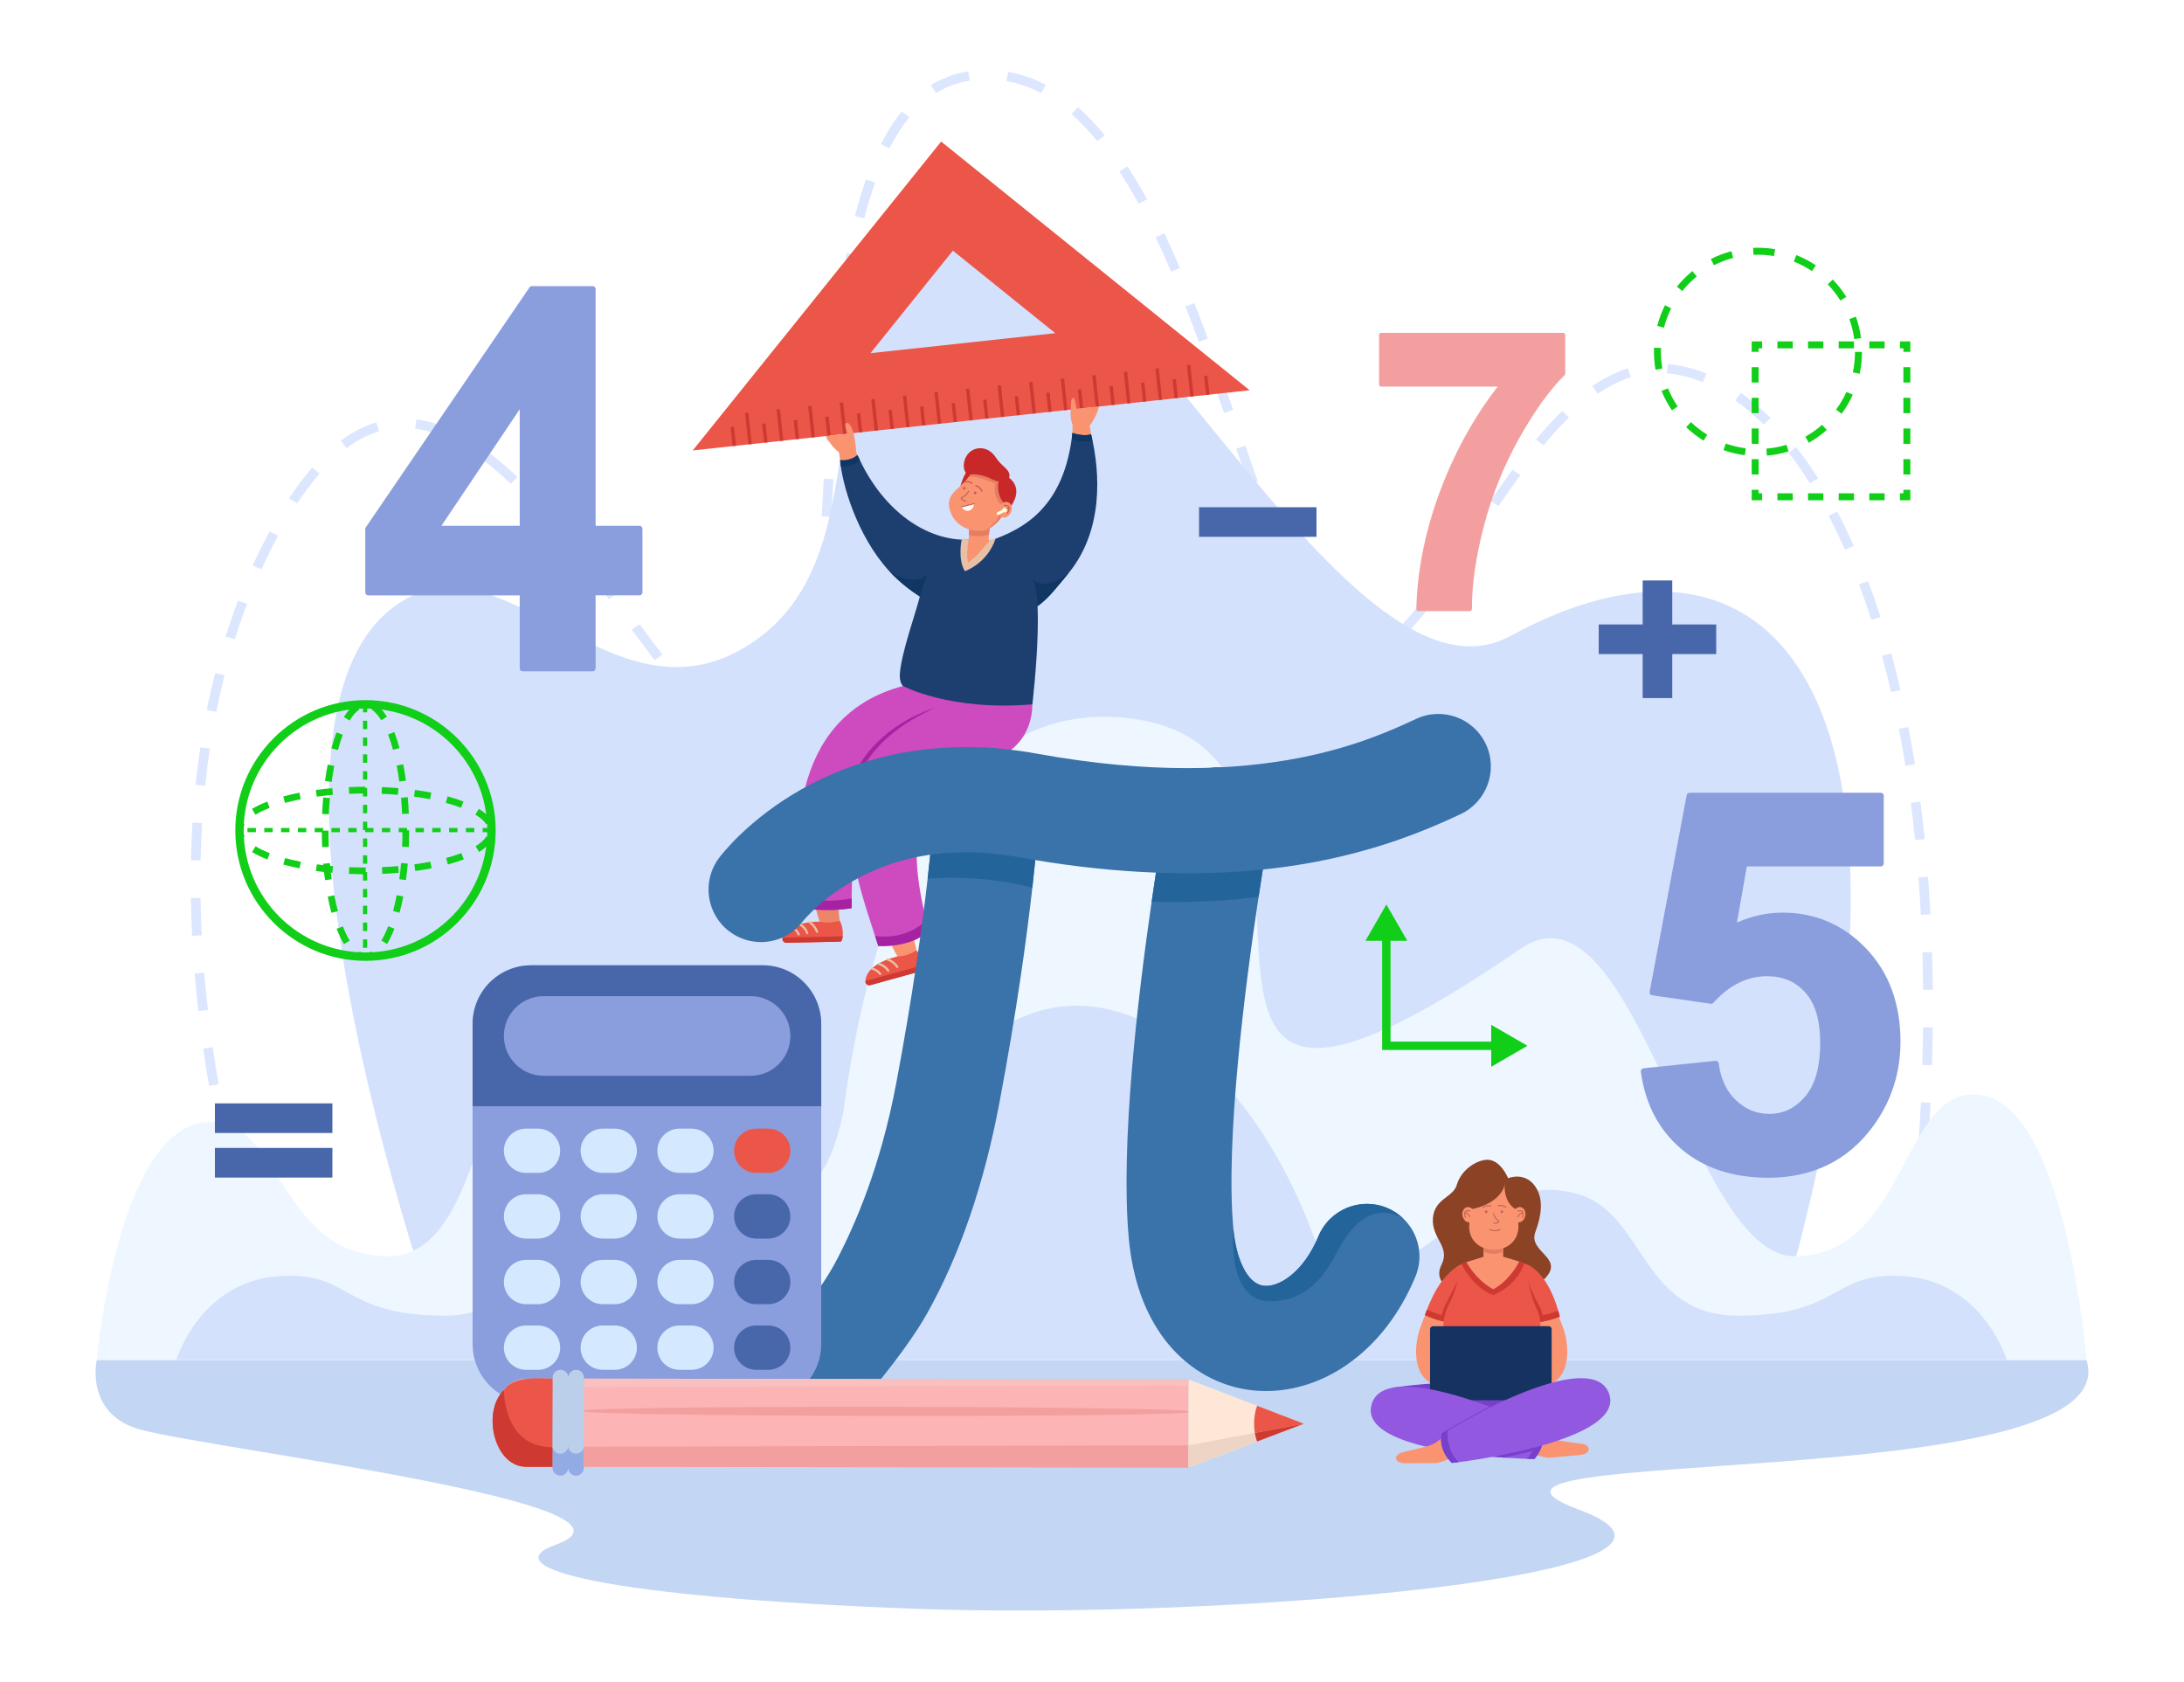 <svg xmlns="http://www.w3.org/2000/svg" xmlns:xlink="http://www.w3.org/1999/xlink" width="487" height="375" fill="none" viewBox="0 0 487 375"><rect x="0" y="0" width="487" height="375" fill="#808080" stroke="none"/><desc>Created with Pixso.</desc><defs><clipPath id="clip18408_28758"><rect id="24644996_Tiny students with huge sign pi flat vector illustration 1" width="487" height="375" fill="#fff" fill-opacity="0"/></clipPath></defs><rect id="24644996_Tiny students with huge sign pi flat vector illustration 1" width="487" height="375" fill="#FFF" fill-opacity="0"/><g clip-path="url(#clip18408_28758)"><path id="_x31_2" fill="#FFF" fill-opacity="1" fill-rule="evenodd" d="M0 0L487 0L487 375L0 375L0 0Z"/><path id="Vector" fill="#DCE6FF" fill-opacity="1" fill-rule="nonzero" d="M58.98 291.08C58.1 288.47 57.24 285.77 56.4 283.04L58.46 282.45C59.29 285.16 60.15 287.84 61.02 290.43L58.98 291.08ZM426.75 287.71L424.62 287.45C424.97 284.68 425.31 281.88 425.62 279.14L427.75 279.37C427.44 282.11 427.1 284.92 426.75 287.71ZM54.03 274.95C53.28 272.26 52.56 269.51 51.87 266.8L53.95 266.3C54.63 269 55.36 271.73 56.1 274.4L54.03 274.95ZM428.63 271.01L426.49 270.81C426.76 268.02 427.02 265.22 427.24 262.47L429.38 262.64C429.15 265.39 428.9 268.21 428.63 271.01ZM49.91 258.6C49.29 255.86 48.7 253.09 48.16 250.36L50.26 249.97C50.8 252.68 51.39 255.43 52.01 258.16L49.91 258.6ZM429.99 254.26L427.85 254.12C428.03 251.34 428.19 248.53 428.33 245.77L430.47 245.86C430.33 248.63 430.18 251.46 429.99 254.26ZM46.62 242.08C46.15 239.3 45.7 236.51 45.31 233.76L47.43 233.47C47.83 236.2 48.26 238.98 48.74 241.74L46.62 242.08ZM430.8 237.47L428.65 237.41C428.74 234.61 428.79 231.79 428.82 229.04L430.97 229.06C430.94 231.83 430.88 234.65 430.8 237.47ZM44.23 225.41C43.91 222.61 43.64 219.79 43.41 217.03L45.54 216.86C45.77 219.6 46.05 222.4 46.37 225.18L44.23 225.41ZM428.83 220.67C428.81 217.87 428.75 215.06 428.67 212.31L430.81 212.25C430.9 215.01 430.95 217.84 430.98 220.66L428.83 220.67ZM42.84 208.63C42.7 205.81 42.61 202.97 42.56 200.21L44.71 200.18C44.75 202.92 44.84 205.73 44.99 208.52L42.84 208.63ZM428.32 203.96C428.18 201.16 428 198.35 427.79 195.61L429.92 195.46C430.14 198.21 430.32 201.04 430.47 203.85L428.32 203.96ZM44.73 191.83L42.58 191.79C42.64 188.96 42.76 186.13 42.93 183.37L45.07 183.49C44.9 186.22 44.79 189.03 44.73 191.83ZM427.04 187.28C426.76 184.49 426.43 181.69 426.08 178.98L428.21 178.72C428.56 181.45 428.89 184.26 429.18 187.08L427.04 187.28ZM45.75 175.18L43.61 174.97C43.9 172.15 44.26 169.34 44.67 166.6L46.79 166.9C46.39 169.6 46.04 172.39 45.75 175.18ZM424.88 170.71C424.43 167.93 423.94 165.16 423.42 162.48L425.53 162.09C426.05 164.79 426.55 167.58 427 170.39L424.88 170.71ZM171.23 170.41C168.25 169.96 166.09 168.64 163.1 166.36L164.46 164.75C167.08 166.74 168.96 167.93 171.45 168.34L171.23 170.41ZM178.67 165.46L176.76 164.51C177.74 162.64 178.61 160.05 179.34 156.81L181.43 157.25C180.65 160.72 179.75 163.4 178.67 165.46ZM156.81 160.39C155.1 158.54 153.27 156.41 151.23 153.89L152.91 152.6C154.93 155.09 156.73 157.18 158.4 159L156.81 160.39ZM48.22 158.68L46.12 158.28C46.67 155.5 47.3 152.73 47.99 150.04L50.07 150.54C49.39 153.2 48.77 155.93 48.22 158.68ZM421.69 154.3C421.05 151.55 420.37 148.82 419.65 146.19L421.72 145.66C422.45 148.31 423.14 151.07 423.78 153.84L421.69 154.3ZM182.87 148.87L180.75 148.6C181.08 146.12 181.37 143.39 181.65 140.28L183.79 140.46C183.51 143.6 183.21 146.35 182.87 148.87ZM145.97 147.18C144.23 144.89 142.42 142.47 140.86 140.39L142.6 139.16C144.16 141.25 145.96 143.66 147.7 145.94L145.97 147.18ZM302.99 147C301.32 147 299.69 146.52 298.12 145.56L299.27 143.8C301.61 145.24 303.92 145.24 306.41 144.1L307.34 145.98C305.86 146.66 304.4 147 302.99 147ZM52.35 142.52L50.3 141.91C51.15 139.2 52.09 136.51 53.08 133.91L55.09 134.63C54.11 137.2 53.19 139.85 52.35 142.52ZM314.35 140.53L312.77 139.12C314.4 137.41 316.14 135.3 318.1 132.67L319.84 133.89C317.83 136.59 316.03 138.76 314.35 140.53ZM292.03 139.1C290.64 137.02 289.26 134.57 287.82 131.61L289.76 130.72C291.16 133.59 292.49 135.96 293.82 137.97L292.03 139.1ZM417.28 138.18C416.42 135.48 415.5 132.82 414.54 130.28L416.56 129.57C417.52 132.14 418.46 134.83 419.33 137.56L417.28 138.18ZM135.78 133.6C133.82 130.99 132.18 128.85 130.64 126.87L132.35 125.61C133.9 127.6 135.54 129.75 137.51 132.37L135.78 133.6ZM184.43 132.05L182.29 131.91C182.45 129.47 182.62 126.73 182.8 123.53L184.94 123.64C184.76 126.85 184.59 129.6 184.43 132.05ZM58.3 126.92L56.34 126.08C57.52 123.49 58.77 120.95 60.11 118.46L62.01 119.42C60.7 121.87 59.46 124.37 58.3 126.92ZM324.75 126.92L322.96 125.77C324.49 123.52 326.06 121.14 327.65 118.73L329.46 119.86C327.86 122.27 326.28 124.66 324.75 126.92ZM284.37 123.84C283.4 121.47 282.39 118.89 281.3 115.94L283.32 115.24C284.4 118.16 285.4 120.72 286.36 123.07L284.37 123.84ZM411.39 122.54C410.23 119.93 409.01 117.4 407.76 115.01L409.67 114.06C410.95 116.49 412.19 119.07 413.36 121.72L411.39 122.54ZM125.34 120.27C123.39 117.92 121.58 115.83 119.8 113.88L121.41 112.5C123.21 114.47 125.04 116.59 127.01 118.96L125.34 120.27ZM185.38 115.24L183.24 115.13C183.39 112.35 183.53 109.56 183.68 106.73L185.83 106.84C185.67 109.67 185.53 112.45 185.38 115.24ZM334.16 112.82L332.37 111.67C334.16 109.04 335.76 106.76 337.27 104.71L339.02 105.92C337.53 107.95 335.94 110.21 334.16 112.82ZM66.26 112.23L64.45 111.11C66.14 108.55 67.88 106.23 69.62 104.23L71.26 105.58C69.58 107.51 67.9 109.75 66.26 112.23ZM278.44 108C277.45 105.2 276.49 102.4 275.67 100.02L277.71 99.37C278.52 101.73 279.48 104.53 280.47 107.32L278.44 108ZM113.91 107.85C111.71 105.78 109.56 103.95 107.5 102.41L108.81 100.76C110.93 102.34 113.15 104.23 115.4 106.36L113.91 107.85ZM403.6 107.76C402.06 105.33 400.45 103.02 398.81 100.91L400.52 99.66C402.2 101.82 403.85 104.18 405.43 106.67L403.6 107.76ZM77.27 99.91L75.97 98.25C78.53 96.35 81.2 94.99 83.9 94.18L84.52 96.18C82.07 96.9 79.63 98.16 77.27 99.91ZM344.19 99.27L342.52 97.96C344.54 95.55 346.44 93.47 348.35 91.62L349.87 93.09C348.01 94.89 346.15 96.92 344.19 99.27ZM186.31 98.45L184.17 98.33C184.35 95.3 184.54 92.55 184.73 89.92L186.87 90.07C186.68 92.69 186.49 95.43 186.31 98.45ZM100.41 98.02C97.73 96.72 95.1 95.9 92.58 95.56L92.88 93.5C95.62 93.86 98.48 94.76 101.36 96.15L100.41 98.02ZM393.29 94.65C391.23 92.59 389.09 90.78 386.94 89.26L388.2 87.57C390.45 89.16 392.68 91.05 394.83 93.19L393.29 94.65ZM272.94 92.05C271.87 88.95 270.99 86.43 270.17 84.1L272.2 83.43C273.02 85.76 273.9 88.29 274.97 91.39L272.94 92.05ZM356.29 87.77L355.06 86.07C357.69 84.27 360.36 82.95 362.98 82.12L363.64 84.1C361.22 84.86 358.75 86.1 356.29 87.77ZM379.69 85.22C377.03 84.13 374.34 83.46 371.7 83.22L371.9 81.15C374.76 81.41 377.66 82.13 380.52 83.3L379.69 85.22ZM187.55 81.71L185.42 81.52C185.69 78.6 185.98 75.78 186.28 73.13L188.41 73.37C188.11 75.99 187.82 78.8 187.55 81.71ZM267.32 76.18C266.28 73.37 265.3 70.8 264.33 68.33L266.33 67.58C267.31 70.07 268.29 72.65 269.34 75.48L267.32 76.18ZM189.51 65.06L187.38 64.76C187.82 61.85 188.29 59.04 188.8 56.43L190.91 56.81C190.41 59.4 189.94 62.17 189.51 65.06ZM261.14 60.55C259.99 57.86 258.83 55.28 257.69 52.89L259.64 52.02C260.79 54.43 261.96 57.03 263.12 59.75L261.14 60.55ZM192.73 48.66L190.65 48.16C191.4 45.25 192.22 42.51 193.1 40.01L195.13 40.69C194.27 43.13 193.46 45.81 192.73 48.66ZM253.88 45.42C252.47 42.84 251.03 40.41 249.6 38.22L251.41 37.1C252.87 39.35 254.34 41.81 255.78 44.44L253.88 45.42ZM198.35 33.05L196.43 32.13C197.83 29.36 199.4 26.91 201.07 24.85L202.75 26.14C201.17 28.09 199.69 30.41 198.35 33.05ZM244.68 31.46C242.81 29.18 240.88 27.16 238.94 25.45L240.37 23.91C242.4 25.69 244.41 27.79 246.36 30.16L244.68 31.46ZM208.74 20.74L207.58 18.98C210.12 17.4 212.92 16.38 215.9 15.93L216.23 17.99C213.54 18.39 211.02 19.32 208.74 20.74ZM232.17 20.74C229.67 19.43 227.07 18.54 224.43 18.08L224.81 16.03C227.67 16.52 230.49 17.49 233.19 18.9L232.17 20.74Z"/><path id="Vector" fill="#C3D6F4" fill-opacity="1" fill-rule="nonzero" d="M21.57 303.2C21.57 303.2 18.77 315.53 31.66 318.82C49.3 323.33 149.03 335.41 123.88 344.41C109.68 349.48 134.93 356.12 204.09 358.66C273.25 361.2 391.92 351.26 352.01 336.54C312.1 321.82 475.15 333.81 465.24 303.2L21.57 303.2Z"/><path id="Vector" fill="#D4E1FC" fill-opacity="1" fill-rule="nonzero" d="M99.85 302.34C99.85 302.34 49.72 164.93 87.31 135.69C112.43 116.15 136.96 165.35 168.75 142.56C197.05 122.27 178.93 74.87 206.49 52.02C240.37 23.91 296.98 163.46 336.75 141.81C399.3 107.76 437.54 161.48 394.11 302.59L99.85 302.34Z"/><path id="Vector" fill="#EEF7FF" fill-opacity="1" fill-rule="nonzero" d="M441.65 244.11C423.85 241.55 425.47 280.06 400.1 280.06C376.9 280.06 364.49 194.03 339.04 211.52C236.71 281.87 316.32 162.17 247.52 159.83C216.41 158.77 195.67 190.99 188.03 248.04C176.95 299.61 151.25 208.7 124.8 217.15C107.99 222.53 109.91 280.06 86.72 280.06C61.35 280.06 63.02 247.68 45.22 250.24C26.06 253 21.57 303.2 21.57 303.2L465.24 303.2C465.24 303.2 460.81 246.87 441.65 244.11Z"/><path id="Vector" fill="#D4E1FC" fill-opacity="1" fill-rule="nonzero" d="M424.58 284.51C408.21 283.41 410.88 293.31 387.54 293.31C366.2 293.31 366.79 271.14 352.51 266.42C326.21 257.74 304.53 301.67 294.33 279.62C274.97 221.13 218.5 191.8 192.44 279.62C182.25 301.67 158.4 262.33 134.27 266.42C119.41 268.94 120.58 293.31 99.24 293.31C75.9 293.31 78.57 283.41 62.2 284.51C44.57 285.69 39.3 303.2 39.3 303.2L447.47 303.2C447.47 303.2 442.21 285.69 424.58 284.51Z"/><path id="Vector" fill="#4867AA" fill-opacity="1" fill-rule="nonzero" d="M372.89 129.41L366.29 129.41L366.29 139.22L356.49 139.22L356.49 145.82L366.29 145.82L366.29 155.63L372.89 155.63L372.89 145.82L382.69 145.82L382.69 139.22L372.89 139.22L372.89 129.41Z"/><path id="Vector" fill="#4867AA" fill-opacity="1" fill-rule="evenodd" d="M267.37 113.08L293.56 113.08L293.56 119.68L267.37 119.68L267.37 113.08Z"/><path id="Vector" fill="#4867AA" fill-opacity="1" fill-rule="evenodd" d="M47.92 245.99L74.12 245.99L74.12 252.59L47.92 252.59L47.92 245.99Z"/><path id="Vector" fill="#4867AA" fill-opacity="1" fill-rule="evenodd" d="M47.92 255.92L74.12 255.92L74.12 262.53L47.92 262.53L47.92 255.92Z"/><path id="Vector" fill="#8C4225" fill-opacity="1" fill-rule="nonzero" d="M342.36 274.67C343.89 270.56 344.21 266.87 342.1 264.19C339.74 261.2 336.28 262.67 336.28 262.67L336.28 262.67C336.28 262.67 334.66 258.56 331.66 258.56C329.52 258.56 325.88 260.57 324.83 264.19C324.01 267 319.83 267.17 319.51 271.64C319.2 276.11 323.44 277.92 321.46 281.89C319.88 285.07 321.94 287.23 326.2 288.44C330.46 289.65 341.31 288.91 344.89 284.59C348.47 280.27 340.74 279.04 342.36 274.67Z"/><path id="Vector" fill="#F99370" fill-opacity="1" fill-rule="nonzero" d="M342.65 318.82C342.65 318.82 344.92 320.54 346.17 320.85C347.84 321.27 351.8 321.76 352.61 321.87C354.82 322.15 354.98 324.19 352.15 324.39L345.6 324.99C343.61 325.02 340.95 323.63 340.75 323.58C337.28 322.41 339.33 317.27 342.65 318.82Z"/><path id="Vector" fill="#7640CC" fill-opacity="1" fill-rule="nonzero" d="M310.39 309.41C310.39 309.41 327.51 306.42 354.27 309.18C354.27 309.18 339.98 315.67 332.05 315.86C324.12 316.05 310.39 309.41 310.39 309.41Z"/><path id="Vector" fill="#F99370" fill-opacity="1" fill-rule="nonzero" d="M329.19 289.29C329.26 289.25 329.36 289.19 329.43 289.15C329.43 289.14 329.43 289.14 329.44 289.14C326.68 291.86 324.95 295.35 323.07 298.78C321.8 301.01 319.51 305.02 323.17 306.11C325.13 306.11 325.14 309.11 323.17 309.12C322.8 309.15 322.4 309.18 322.02 309.16C315.03 308.74 314.9 300.73 316.82 295.65C318.6 290.94 320.7 285.69 324.84 282.48C329.48 279.33 334.01 286.42 329.19 289.29Z"/><path id="Vector" fill="#F99370" fill-opacity="1" fill-rule="nonzero" d="M336.05 289.29C335.98 289.25 335.88 289.19 335.81 289.15C335.81 289.14 335.81 289.14 335.8 289.14C338.56 291.86 340.29 295.35 342.17 298.78C343.44 301.01 345.73 305.02 342.07 306.11C340.11 306.11 340.1 309.11 342.07 309.12C342.44 309.15 342.84 309.18 343.22 309.16C350.21 308.74 350.34 300.73 348.42 295.65C346.64 290.94 344.54 285.69 340.4 282.48C335.76 279.33 331.23 286.42 336.05 289.29Z"/><path id="Vector" fill="#EB5648" fill-opacity="1" fill-rule="nonzero" d="M325.91 281.84L325.07 287.04L323.97 293.84L323.82 294.78C322.92 294.77 322.06 294.64 321.27 294.46C319.23 293.99 317.74 293.16 317.74 293.16C317.74 293.16 317.9 292.7 318.18 291.98C318.78 290.43 319.98 287.67 321.55 285.6C323.85 282.58 325.91 281.84 325.91 281.84Z"/><path id="Vector" fill="#EB5648" fill-opacity="1" fill-rule="nonzero" d="M347.82 293.52C347.82 293.52 346.35 294.2 344.25 294.57C343.15 294.77 341.86 294.89 340.52 294.78L340.48 293.84L340.45 293.29L339.9 281.69C339.9 281.69 344.64 282.51 347.47 292.22C347.59 292.64 347.7 293.07 347.82 293.52Z"/><path id="Vector" fill="#CE3932" fill-opacity="1" fill-rule="nonzero" d="M318.18 291.98C318.18 291.98 320.27 293 323.97 293.84L323.82 294.78C322.92 294.77 322.06 294.64 321.27 294.46C319.23 293.99 317.74 293.16 317.74 293.16C317.74 293.16 317.9 292.7 318.18 291.98Z"/><path id="Vector" fill="#CE3932" fill-opacity="1" fill-rule="nonzero" d="M347.82 293.52C347.82 293.52 346.35 294.2 344.25 294.57C343.15 294.77 341.86 294.89 340.52 294.78L340.48 293.84C343.15 293.47 345.63 292.94 347.47 292.22C347.59 292.64 347.7 293.07 347.82 293.52Z"/><path id="Vector" fill="#CE3932" fill-opacity="1" fill-rule="nonzero" d="M325.07 285.42L325.07 287.04L323.82 294.78C322.92 294.77 322.06 294.64 321.27 294.46C321.36 293.64 321.6 292.25 322.28 290.96C323.33 288.98 325.07 285.42 325.07 285.42Z"/><path id="Vector" fill="#CE3932" fill-opacity="1" fill-rule="nonzero" d="M344.25 294.57C343.15 294.77 341.86 294.89 340.52 294.78L340.45 293.29L340.73 285.42C340.73 285.42 341.57 288.26 342.9 290.46C343.78 291.91 344.12 293.6 344.25 294.57Z"/><path id="Vector" fill="#EB5648" fill-opacity="1" fill-rule="nonzero" d="M345.76 307.99C341.78 309.83 337.27 310.63 332.99 310.63C328.71 310.63 323.86 309.73 319.88 307.89C320.05 304.22 324 301.59 322.18 297.15C321.32 295.06 322.33 292.41 323.13 290.69C323.31 290.3 323.48 289.96 323.62 289.69C324.83 287.21 325.91 281.85 325.91 281.85L326.59 281.55C328.65 280.77 330.79 280.71 330.79 280.71L335.19 280.71C335.19 280.71 337.2 280.69 339.17 281.4L339.9 281.69C340.14 281.89 340.89 287.1 341.84 289.79C342.49 291.63 344.2 294.21 343.17 297.36C341.51 302.44 345.61 304.8 345.76 307.99Z"/><path id="Vector" fill="#F99370" fill-opacity="1" fill-rule="nonzero" d="M335.19 280.17L335.19 275.5L330.79 275.5L330.79 280.2C330.79 280.2 327.75 281.11 326.59 281.55C326.63 281.62 329.28 286.37 332.99 287.78C332.99 287.78 337.67 285.18 339.17 281.4C338.11 281.02 335.19 280.17 335.19 280.17Z"/><path id="Vector" fill="#F99370" fill-opacity="1" fill-rule="nonzero" d="M340.11 271.1C339.92 272.03 339.15 272.66 338.4 272.5C337.66 272.34 337.21 271.46 337.41 270.53C337.6 269.6 338.37 268.98 339.12 269.13C339.86 269.29 340.31 270.17 340.11 271.1Z"/><path id="Vector" fill="#C16256" fill-opacity="1" fill-rule="nonzero" d="M339.48 271.54C339.47 271.54 339.46 271.54 339.45 271.54C339.39 271.52 339.36 271.46 339.38 271.4C339.57 270.76 339.57 270.32 339.36 270.13C339.13 269.92 338.67 270.03 338.51 270.1C338.46 270.12 338.39 270.09 338.37 270.03C338.35 269.98 338.38 269.92 338.43 269.89C338.46 269.88 339.13 269.63 339.51 269.97C339.78 270.23 339.81 270.73 339.59 271.47C339.57 271.51 339.53 271.54 339.48 271.54Z"/><path id="Vector" fill="#C16256" fill-opacity="1" fill-rule="nonzero" d="M338.47 271.39C338.46 271.39 338.44 271.39 338.43 271.38C338.37 271.36 338.35 271.29 338.37 271.24C338.39 271.2 338.77 270.32 339.6 270.27C339.66 270.26 339.71 270.31 339.71 270.37C339.72 270.43 339.67 270.48 339.61 270.49C338.92 270.53 338.57 271.32 338.57 271.32C338.55 271.37 338.51 271.39 338.47 271.39Z"/><path id="Vector" fill="#F99370" fill-opacity="1" fill-rule="nonzero" d="M326.13 271.1C326.32 272.03 327.09 272.66 327.84 272.5C328.58 272.34 329.03 271.46 328.83 270.53C328.64 269.6 327.87 268.98 327.12 269.13C326.38 269.29 325.93 270.17 326.13 271.1Z"/><path id="Vector" fill="#C16256" fill-opacity="1" fill-rule="nonzero" d="M326.76 271.54C326.71 271.54 326.67 271.51 326.65 271.47C326.43 270.73 326.46 270.23 326.73 269.97C327.11 269.63 327.78 269.88 327.81 269.89C327.86 269.92 327.89 269.98 327.87 270.03C327.85 270.09 327.78 270.12 327.73 270.1C327.72 270.09 327.16 269.88 326.88 270.13C326.67 270.32 326.67 270.76 326.86 271.4C326.88 271.46 326.85 271.52 326.79 271.54C326.78 271.54 326.77 271.54 326.76 271.54Z"/><path id="Vector" fill="#C16256" fill-opacity="1" fill-rule="nonzero" d="M327.77 271.39C327.73 271.39 327.69 271.37 327.67 271.32C327.66 271.32 327.32 270.53 326.63 270.49C326.57 270.48 326.52 270.43 326.53 270.37C326.53 270.31 326.58 270.26 326.64 270.27C327.47 270.32 327.85 271.2 327.87 271.24C327.89 271.29 327.87 271.36 327.81 271.38C327.8 271.39 327.78 271.39 327.77 271.39Z"/><path id="Vector" fill="#E57D61" fill-opacity="1" fill-rule="nonzero" d="M335.19 279.02L335.19 276.68L330.79 276.68L330.79 279.02C330.79 279.02 332.99 280.18 335.19 279.02Z"/><path id="Vector" fill="#F99370" fill-opacity="1" fill-rule="nonzero" d="M327.6 273.59C327.8 280.19 338.05 280.37 338.59 273.84C338.7 271.45 337.94 270.68 337.62 267.7C337.05 262.28 329.36 261.99 328.67 267.66C328.4 269.89 327.58 271.55 327.6 273.59Z"/><path id="Vector" fill="#C16256" fill-opacity="1" fill-rule="nonzero" d="M331.64 270.28C331.72 270.13 331.66 269.95 331.51 269.88C331.37 269.81 331.19 269.87 331.12 270.01C331.05 270.15 331.1 270.33 331.25 270.4C331.39 270.48 331.57 270.42 331.64 270.28Z"/><path id="Vector" fill="#C16256" fill-opacity="1" fill-rule="nonzero" d="M335.15 270.28C335.23 270.14 335.17 269.96 335.03 269.89C334.88 269.81 334.71 269.87 334.63 270.02C334.56 270.16 334.62 270.34 334.76 270.41C334.9 270.48 335.08 270.43 335.15 270.28Z"/><path id="Vector" fill="#C16256" fill-opacity="1" fill-rule="nonzero" d="M333.38 272.83C333.27 272.83 333.15 272.81 333.06 272.78C333 272.76 332.96 272.7 332.98 272.64C333 272.58 333.06 272.55 333.12 272.57C333.49 272.69 334.02 272.5 334.09 272.33C334.12 272.27 334.04 272.21 333.97 272.18C333.34 271.83 332.92 270.64 332.9 270.59C332.88 270.54 332.91 270.47 332.97 270.45C333.02 270.43 333.09 270.46 333.11 270.52C333.11 270.53 333.52 271.68 334.07 271.98C334.37 272.14 334.33 272.34 334.3 272.42C334.2 272.66 333.77 272.83 333.38 272.83Z"/><path id="Vector" fill="#C16256" fill-opacity="1" fill-rule="nonzero" d="M333.41 274.49C332.71 274.49 332.17 274.21 332.14 274.19C332.08 274.16 332.06 274.1 332.09 274.04C332.12 273.99 332.19 273.97 332.24 274C332.25 274 333.41 274.6 334.44 274C334.49 273.97 334.56 273.99 334.59 274.04C334.62 274.09 334.6 274.16 334.55 274.19C334.16 274.42 333.76 274.49 333.41 274.49Z"/><path id="Vector" fill="#8C4225" fill-opacity="1" fill-rule="nonzero" d="M335.51 264.19C335.51 264.19 334.85 268.14 328.31 269.54C328.31 269.54 327.94 266.14 329.31 264.19C330.67 262.25 334.4 262.08 335.51 264.19Z"/><path id="Vector" fill="#8C4225" fill-opacity="1" fill-rule="nonzero" d="M335.51 264.19C335.51 264.19 335.21 267.95 337.92 269.55C337.92 269.55 338.61 265.29 335.51 264.19Z"/><path id="Vector" fill="#CE3932" fill-opacity="1" fill-rule="nonzero" d="M325.91 281.84C325.91 281.84 328.5 287.21 332.99 288.72C332.99 288.72 337.98 286.99 339.9 281.69C339.9 281.69 339.25 281.31 338.77 281.26C338.77 281.26 336.74 285.42 332.99 287.44C332.99 287.44 329.52 285.81 327 281.4C327 281.4 326.4 281.45 325.91 281.84Z"/><path id="Vector" fill="#163260" fill-opacity="1" fill-rule="nonzero" d="M345.99 312.18L318.88 312.18L318.88 296.32C318.88 295.96 319.17 295.67 319.53 295.67L345.34 295.67C345.69 295.67 345.99 295.96 345.99 296.32L345.99 312.18Z"/><path id="Vector" fill="#9358E0" fill-opacity="1" fill-rule="nonzero" d="M342.16 325.26C342.1 325.27 341.49 325.27 340.46 325.24C339.33 325.2 337.7 325.12 335.76 324.99C335.63 324.98 335.51 324.97 335.39 324.97C334.91 324.93 334.42 324.9 333.91 324.85C333.28 324.8 332.63 324.75 331.96 324.68C320.51 323.62 303.76 320.71 305.82 313.18C308.59 303.02 336.02 314.89 342.43 317.82C343.29 318.21 343.77 318.44 343.77 318.44C345.05 322.28 342.16 325.26 342.16 325.26Z"/><path id="Vector" fill="#7640CC" fill-opacity="1" fill-rule="nonzero" d="M343.08 321.2L342.52 323.31L335.39 324.97C334.91 324.93 334.42 324.9 333.91 324.85C333.28 324.8 332.63 324.75 331.96 324.68L331.42 323.08L343.08 321.2Z"/><path id="Vector" fill="#7640CC" fill-opacity="1" fill-rule="nonzero" d="M342.16 325.26C342.1 325.27 341.49 325.27 340.46 325.24C340.46 325.24 343.64 322.2 342.43 317.82C343.29 318.21 343.77 318.44 343.77 318.44C345.05 322.28 342.16 325.26 342.16 325.26Z"/><path id="Vector" fill="#F99370" fill-opacity="1" fill-rule="nonzero" d="M322.46 319.77C322.46 319.77 320.37 321.7 319.16 322.13C317.53 322.71 313.64 323.57 312.84 323.75C310.66 324.25 310.7 326.29 313.54 326.22L320.11 326.19C322.1 326.03 324.61 324.39 324.81 324.32C328.15 322.82 325.62 317.91 322.46 319.77Z"/><path id="Vector" fill="#9358E0" fill-opacity="1" fill-rule="nonzero" d="M325.26 325.98C324.35 326.1 323.81 326.15 323.75 326.15C323.75 326.15 320.59 323.46 321.5 319.51C321.5 319.51 321.97 319.23 322.8 318.75C328.95 315.19 355.05 300.8 358.77 310.63C362.44 320.31 332.42 325.07 325.26 325.98Z"/><path id="Vector" fill="#7640CC" fill-opacity="1" fill-rule="nonzero" d="M325.26 325.98C324.35 326.1 323.81 326.15 323.75 326.15C323.75 326.15 320.59 323.46 321.5 319.51C321.5 319.51 321.96 319.17 322.8 318.75C322.8 318.75 322.24 322.92 325.26 325.98Z"/><path id="Vector" fill="#7640CC" fill-opacity="1" fill-rule="nonzero" d="M322.56 319.07C322.53 319.07 322.5 319.06 322.49 319.03C322.46 318.98 322.48 318.93 322.52 318.9C322.6 318.86 330.25 314.42 333.62 312.86C333.67 312.84 333.72 312.86 333.75 312.9C333.77 312.95 333.75 313 333.7 313.03C330.33 314.58 322.69 319.02 322.61 319.06C322.6 319.07 322.58 319.07 322.56 319.07Z"/><path id="Vector" fill="#C16256" fill-opacity="1" fill-rule="nonzero" d="M335.82 269.3C335.8 269.3 335.78 269.29 335.76 269.28C334.94 268.64 334.17 268.9 334.14 268.91C334.08 268.93 334.02 268.9 334 268.84C333.98 268.78 334.01 268.72 334.07 268.7C334.1 268.69 334.98 268.39 335.89 269.1C335.94 269.14 335.95 269.21 335.91 269.26C335.89 269.29 335.86 269.3 335.82 269.3Z"/><path id="Vector" fill="#C16256" fill-opacity="1" fill-rule="nonzero" d="M330.69 269.3C330.66 269.3 330.63 269.29 330.61 269.26C330.57 269.22 330.57 269.15 330.62 269.11C330.65 269.08 331.33 268.52 332.49 268.75C332.55 268.76 332.59 268.82 332.57 268.88C332.56 268.94 332.5 268.98 332.44 268.97C331.39 268.76 330.77 269.27 330.77 269.28C330.74 269.29 330.72 269.3 330.69 269.3Z"/><path id="Vector" fill="#11CE18" fill-opacity="1" fill-rule="nonzero" d="M81.5 214.21C65.49 214.21 52.47 201.18 52.47 185.15C52.47 169.13 65.49 156.09 81.5 156.09C97.51 156.09 110.53 169.13 110.53 185.15C110.53 201.18 97.51 214.21 81.5 214.21ZM81.5 157.96C66.52 157.96 54.34 170.16 54.34 185.15C54.34 200.14 66.52 212.34 81.5 212.34C96.47 212.34 108.66 200.14 108.66 185.15C108.66 170.16 96.47 157.96 81.5 157.96Z"/><path id="Vector" fill="#11CE18" fill-opacity="1" fill-rule="nonzero" d="M81.5 214.03C80.79 214.03 80.08 213.82 79.4 213.41L80.18 212.13C81.06 212.66 81.95 212.66 82.84 212.12L83.62 213.4C82.93 213.81 82.22 214.03 81.5 214.03ZM76.7 210.49C76.12 209.53 75.57 208.38 75.06 207.07L76.46 206.53C76.93 207.76 77.44 208.83 77.98 209.71L76.7 210.49ZM86.31 210.47L85.03 209.69C85.57 208.81 86.08 207.74 86.55 206.51L87.95 207.05C87.44 208.36 86.89 209.51 86.31 210.47ZM73.91 203.51C73.6 202.38 73.32 201.16 73.08 199.89L74.55 199.6C74.79 200.84 75.06 202.02 75.36 203.12L73.91 203.51ZM89.09 203.49L87.65 203.1C87.94 202 88.22 200.81 88.45 199.58L89.93 199.87C89.68 201.13 89.4 202.35 89.09 203.49ZM72.48 196.23C72.32 195.04 72.18 193.81 72.07 192.56L73.56 192.43C73.67 193.65 73.8 194.86 73.96 196.03L72.48 196.23ZM90.52 196.21L89.04 196.01C89.2 194.84 89.33 193.63 89.44 192.4L90.93 192.53C90.82 193.78 90.69 195.02 90.52 196.21ZM71.84 188.87C71.79 187.65 71.76 186.41 71.76 185.18L73.26 185.17C73.26 186.39 73.28 187.61 73.33 188.81L71.84 188.87ZM91.16 188.84L89.67 188.78C89.72 187.59 89.74 186.37 89.74 185.15L89.74 185.1L91.24 185.1L91.24 185.15C91.24 186.39 91.21 187.63 91.16 188.84ZM73.33 181.54L71.83 181.48C71.89 180.24 71.96 179 72.07 177.79L73.56 177.92C73.46 179.1 73.38 180.32 73.33 181.54ZM89.66 181.47C89.61 180.25 89.53 179.04 89.43 177.85L90.93 177.72C91.03 178.93 91.11 180.17 91.16 181.41L89.66 181.47ZM73.96 174.32L72.47 174.12C72.64 172.86 72.84 171.63 73.07 170.46L74.54 170.74C74.32 171.89 74.12 173.09 73.96 174.32ZM89.03 174.25C88.87 173.02 88.67 171.82 88.45 170.68L89.92 170.39C90.14 171.56 90.35 172.79 90.52 174.04L89.03 174.25ZM75.35 167.23L73.9 166.84C74.24 165.55 74.63 164.36 75.04 163.28L76.44 163.81C76.05 164.85 75.68 165.99 75.35 167.23ZM87.63 167.16C87.3 165.93 86.93 164.78 86.53 163.75L87.93 163.21C88.34 164.29 88.73 165.48 89.08 166.77L87.63 167.16ZM77.96 160.64L76.68 159.86C77.51 158.49 78.41 157.51 79.36 156.92L80.14 158.2C79.4 158.66 78.66 159.48 77.96 160.64ZM85.01 160.58C84.3 159.42 83.56 158.61 82.81 158.17L83.57 156.88C84.53 157.45 85.44 158.43 86.28 159.79L85.01 160.58Z"/><path id="Vector" fill="#11CE18" fill-opacity="1" fill-rule="nonzero" d="M81.55 194.9L81.5 194.9C80.26 194.9 79.02 194.88 77.81 194.83L77.87 193.33C79.07 193.38 80.29 193.4 81.5 193.4L81.55 193.4L81.55 194.9ZM85.24 194.82L85.17 193.32C86.39 193.27 87.61 193.19 88.79 193.09L88.92 194.59C87.72 194.69 86.48 194.77 85.24 194.82ZM74.12 194.59C72.88 194.48 71.64 194.35 70.45 194.19L70.65 192.7C71.82 192.86 73.03 192.99 74.25 193.1L74.12 194.59ZM92.59 194.18L92.39 192.69C93.62 192.53 94.82 192.33 95.96 192.11L96.25 193.58C95.08 193.81 93.85 194.01 92.59 194.18ZM66.8 193.59C65.53 193.34 64.32 193.06 63.18 192.75L63.57 191.3C64.67 191.6 65.85 191.87 67.08 192.11L66.8 193.59ZM99.87 192.74L99.47 191.29C100.71 190.96 101.85 190.59 102.88 190.19L103.42 191.59C102.34 192 101.15 192.39 99.87 192.74ZM59.63 191.61C58.31 191.1 57.17 190.55 56.21 189.96L56.99 188.68C57.87 189.22 58.94 189.73 60.16 190.21L59.63 191.61ZM106.83 189.94L106.05 188.66C107.2 187.95 108.01 187.21 108.46 186.46L109.74 187.23C109.17 188.19 108.19 189.1 106.83 189.94ZM53.28 187.27C52.87 186.59 52.65 185.87 52.65 185.15C52.65 184.44 52.86 183.73 53.27 183.05L54.55 183.83C54.29 184.27 54.15 184.71 54.15 185.15C54.15 185.59 54.29 186.05 54.56 186.49L53.28 187.27ZM108.43 183.79C107.97 183.05 107.15 182.31 105.99 181.61L106.77 180.33C108.13 181.15 109.12 182.06 109.7 183.01L108.43 183.79ZM56.97 181.63L56.19 180.35C57.14 179.77 58.29 179.21 59.6 178.71L60.14 180.11C58.92 180.58 57.85 181.09 56.97 181.63ZM102.81 180.09C101.78 179.69 100.64 179.32 99.4 178.99L99.8 177.54C101.08 177.89 102.27 178.27 103.35 178.69L102.81 180.09ZM63.55 179L63.16 177.56C64.29 177.25 65.51 176.97 66.77 176.72L67.06 178.19C65.83 178.43 64.65 178.71 63.55 179ZM95.89 178.18C94.75 177.96 93.55 177.77 92.32 177.6L92.52 176.11C93.78 176.28 95.01 176.48 96.18 176.71L95.89 178.18ZM70.63 177.61L70.43 176.12C71.62 175.96 72.85 175.82 74.1 175.71L74.23 177.21C73.01 177.31 71.8 177.45 70.63 177.61ZM88.72 177.2C87.54 177.1 86.32 177.03 85.1 176.98L85.16 175.48C86.41 175.53 87.65 175.61 88.85 175.71L88.72 177.2ZM77.85 176.98L77.79 175.48C79 175.43 80.24 175.4 81.48 175.4L81.48 176.9C80.26 176.9 79.04 176.93 77.85 176.98Z"/><path id="Vector" fill="#11CE18" fill-opacity="1" fill-rule="nonzero" d="M81.87 211.31L80.94 211.31L80.94 209.43L81.87 209.43L81.87 211.31ZM81.87 207.56L80.94 207.56L80.94 205.68L81.87 205.68L81.87 207.56ZM81.87 203.81L80.94 203.81L80.94 201.93L81.87 201.93L81.87 203.81ZM81.87 200.06L80.94 200.06L80.94 198.18L81.87 198.18L81.87 200.06ZM81.87 196.31L80.94 196.31L80.94 194.43L81.87 194.43L81.87 196.31ZM81.87 192.56L80.94 192.56L80.94 190.68L81.87 190.68L81.87 192.56ZM81.87 188.81L80.94 188.81L80.94 186.93L81.87 186.93L81.87 188.81ZM81.87 185.06L80.94 185.06L80.94 183.18L81.87 183.18L81.87 185.06ZM81.87 181.31L80.94 181.31L80.94 179.43L81.87 179.43L81.87 181.31ZM81.87 177.56L80.94 177.56L80.94 175.68L81.87 175.68L81.87 177.56ZM81.87 173.81L80.94 173.81L80.94 171.93L81.87 171.93L81.87 173.81ZM81.87 170.06L80.94 170.06L80.94 168.18L81.87 168.18L81.87 170.06ZM81.87 166.31L80.94 166.31L80.94 164.43L81.87 164.43L81.87 166.31ZM81.87 162.56L80.94 162.56L80.94 160.68L81.87 160.68L81.87 162.56ZM81.87 158.81L80.94 158.81L80.94 156.93L81.87 156.93L81.87 158.81Z"/><path id="Vector" fill="#11CE18" fill-opacity="1" fill-rule="nonzero" d="M109.5 185.53L107.63 185.53L107.63 184.59L109.5 184.59L109.5 185.53ZM105.76 185.53L103.88 185.53L103.88 184.59L105.76 184.59L105.76 185.53ZM102.01 185.53L100.14 185.53L100.14 184.59L102.01 184.59L102.01 185.53ZM98.26 185.53L96.39 185.53L96.39 184.59L98.26 184.59L98.26 185.53ZM94.52 185.53L92.64 185.53L92.64 184.59L94.52 184.59L94.52 185.53ZM90.77 185.53L88.9 185.53L88.9 184.59L90.77 184.59L90.77 185.53ZM87.02 185.53L85.15 185.53L85.15 184.59L87.02 184.59L87.02 185.53ZM83.28 185.53L81.41 185.53L81.41 184.59L83.28 184.59L83.28 185.53ZM79.53 185.53L77.66 185.53L77.66 184.59L79.53 184.59L79.53 185.53ZM75.79 185.53L73.91 185.53L73.91 184.59L75.79 184.59L75.79 185.53ZM72.04 185.53L70.17 185.53L70.17 184.59L72.04 184.59L72.04 185.53ZM68.29 185.53L66.42 185.53L66.42 184.59L68.29 184.59L68.29 185.53ZM64.55 185.53L62.67 185.53L62.67 184.59L64.55 184.59L64.55 185.53ZM60.8 185.53L58.93 185.53L58.93 184.59L60.8 184.59L60.8 185.53ZM57.06 185.53L55.18 185.53L55.18 184.59L57.06 184.59L57.06 185.53Z"/><path id="_x37_" fill="#11CE18" fill-opacity="1" fill-rule="nonzero" d="M340.6 233.15L332.52 228.48L332.52 232.22L310.07 232.22L310.07 209.75L313.81 209.75L309.14 201.65L304.47 209.75L308.2 209.75L308.2 234.09L332.52 234.09L332.52 237.83L340.6 233.15Z"/><path id="Vector" fill="#ED8569" fill-opacity="1" fill-rule="nonzero" d="M182.91 205.88C183.78 208.31 182.1 207.08 185.79 207.31C186.56 207.36 188.19 207.3 187.38 205.71C186.72 203.89 187.29 198.82 186.87 196.93C184.96 188.49 178.5 193.51 182.91 205.88Z"/><path id="Vector" fill="#EB5648" fill-opacity="1" fill-rule="nonzero" d="M187.91 208.75C187.89 209.31 187.63 209.94 187 209.94L175.36 210.19C174.76 210.21 174.32 209.61 174.52 209.05C174.94 207.77 176.81 205.54 182.77 205.47C182.77 205.47 184.71 206.01 187.26 205.29C187.26 205.29 188.12 206.67 187.91 208.75Z"/><path id="Vector" fill="#E8C0A6" fill-opacity="1" fill-rule="nonzero" d="M178.1 208.56C178.13 208.56 178.16 208.55 178.19 208.54C178.32 208.48 178.37 208.34 178.32 208.21C177.76 206.92 176.76 206.53 176.72 206.52C176.59 206.47 176.45 206.54 176.4 206.66C176.35 206.79 176.42 206.93 176.54 206.98C176.58 207 177.39 207.32 177.86 208.41C177.91 208.5 178 208.56 178.1 208.56Z"/><path id="Vector" fill="#E8C0A6" fill-opacity="1" fill-rule="nonzero" d="M180.01 208.28C180.04 208.28 180.06 208.28 180.09 208.27C180.22 208.23 180.29 208.09 180.24 207.96C179.76 206.5 178.49 205.86 178.43 205.83C178.31 205.77 178.16 205.82 178.1 205.94C178.04 206.07 178.09 206.21 178.21 206.27C178.22 206.28 179.35 206.85 179.77 208.12C179.81 208.22 179.91 208.29 180.01 208.28Z"/><path id="Vector" fill="#E8C0A6" fill-opacity="1" fill-rule="nonzero" d="M182.2 207.97C182.22 207.97 182.25 207.96 182.28 207.95C182.4 207.9 182.47 207.76 182.42 207.63C181.87 206.16 180.69 205.4 180.64 205.37C180.52 205.29 180.37 205.33 180.3 205.44C180.22 205.56 180.26 205.71 180.37 205.78C180.38 205.79 181.47 206.49 181.96 207.81C182 207.91 182.09 207.97 182.2 207.97Z"/><path id="Vector" fill="#CE3932" fill-opacity="1" fill-rule="nonzero" d="M174.52 209.05L187.91 208.75C187.87 209.16 187.77 209.56 187.57 209.93L175.36 210.19C174.76 210.21 174.33 209.63 174.51 209.07C174.51 209.06 174.52 209.05 174.52 209.05Z"/><path id="Vector" fill="#F99370" fill-opacity="1" fill-rule="nonzero" d="M200.09 213.15C201.35 215.26 199.73 215.82 202.6 214.77C204.49 213.93 205.11 213.72 204.4 212C203.84 209.94 203.2 205.97 202.79 203.88C201.73 197.5 193.26 201.74 200.09 213.15Z"/><path id="Vector" fill="#EB5648" fill-opacity="1" fill-rule="nonzero" d="M205.89 215.15C206 215.69 205.91 216.36 205.29 216.52L194.07 219.63C193.49 219.79 192.92 219.32 192.97 218.72C193.07 217.38 193.99 214.76 200.12 213.22C200.12 213.22 202.09 213.33 204.38 211.9C204.38 211.9 205.58 213.08 205.89 215.15Z"/><path id="Vector" fill="#E8C0A6" fill-opacity="1" fill-rule="nonzero" d="M196.32 217.37C196.35 217.36 196.38 217.35 196.41 217.33C196.52 217.24 196.54 217.09 196.46 216.98C195.59 215.86 194.53 215.73 194.49 215.73C194.35 215.72 194.23 215.81 194.22 215.95C194.2 216.08 194.3 216.21 194.43 216.22C194.47 216.22 195.34 216.34 196.06 217.28C196.13 217.36 196.23 217.39 196.32 217.37Z"/><path id="Vector" fill="#E8C0A6" fill-opacity="1" fill-rule="nonzero" d="M198.12 216.63C198.14 216.62 198.16 216.61 198.18 216.6C198.3 216.53 198.33 216.37 198.26 216.26C197.43 214.96 196.04 214.65 195.98 214.64C195.85 214.61 195.72 214.7 195.69 214.83C195.66 214.96 195.74 215.1 195.88 215.12C195.89 215.13 197.12 215.41 197.84 216.53C197.9 216.62 198.01 216.66 198.12 216.63Z"/><path id="Vector" fill="#E8C0A6" fill-opacity="1" fill-rule="nonzero" d="M200.15 215.79C200.18 215.78 200.2 215.77 200.23 215.75C200.34 215.68 200.37 215.52 200.29 215.41C199.39 214.11 198.06 213.67 198.01 213.65C197.88 213.61 197.74 213.68 197.69 213.81C197.65 213.94 197.72 214.08 197.85 214.12C197.86 214.12 199.09 214.53 199.88 215.69C199.94 215.78 200.05 215.82 200.15 215.79Z"/><path id="Vector" fill="#CE3932" fill-opacity="1" fill-rule="nonzero" d="M192.97 218.72L205.89 215.15C205.95 215.55 205.94 215.97 205.84 216.37L194.07 219.63C193.5 219.78 192.93 219.33 192.97 218.74C192.97 218.74 192.97 218.73 192.97 218.72Z"/><path id="Vector" fill="#CE4ABF" fill-opacity="1" fill-rule="nonzero" d="M178.83 200.04C179.01 201.51 179.16 202.39 179.17 202.48C179.17 202.48 183.77 203.42 189.9 202.48C189.94 194.42 189.89 179.43 195.84 174.47C197.22 173.54 200.73 171.07 203.34 169.54C209.88 166.36 219.58 163.91 222.25 157.74C218.72 156.28 211.36 153.23 207.8 151.76C178.86 154.92 176.08 180.99 178.83 200.04Z"/><path id="Vector" fill="#A523A2" fill-opacity="1" fill-rule="nonzero" d="M190.12 193.1C191.07 179.79 192.46 175.34 203.34 169.54L208.45 157.83C194.69 162.1 182.99 176.23 190.12 193.1Z"/><path id="Vector" fill="#CE4ABF" fill-opacity="1" fill-rule="nonzero" d="M190.27 190.96C191.62 198.7 193.93 204.79 195.84 210.91C195.84 210.91 203.37 211.39 207.14 207.41C205.52 201.4 202.68 189.72 205.77 181C207 177.8 210.22 172.79 219.88 169.95C231.93 166.42 230.1 155.47 230.1 155.47C225.89 147.29 218.13 154.49 215.85 155.09C196.63 160.9 185.76 173.03 190.27 190.96Z"/><path id="Vector" fill="#A523A2" fill-opacity="1" fill-rule="nonzero" d="M195.12 208.65L195.84 210.91C195.84 210.91 203.37 211.39 207.14 207.41C207.14 207.41 206.9 206.53 206.56 205.17C206.56 205.17 202.39 209.7 195.12 208.65Z"/><path id="Vector" fill="#A523A2" fill-opacity="1" fill-rule="nonzero" d="M178.83 200.04C179.01 201.51 179.16 202.39 179.17 202.48C179.17 202.48 183.77 203.42 189.9 202.48C189.9 202.51 189.92 200.29 189.92 200.29C189.92 200.29 183.83 201.61 178.83 200.04Z"/><path id="Vector" fill="#F99370" fill-opacity="1" fill-rule="nonzero" d="M227.72 131.89C242.06 123.2 245.92 110.13 242.85 94.18C242.39 91.94 239.01 92.42 239.17 94.69C239.22 107.36 233.35 117.04 220.8 121.59C220.81 121.59 221.11 134.93 227.72 131.89Z"/><path id="Vector" fill="#1D3F70" fill-opacity="1" fill-rule="nonzero" d="M238.35 127.69L238.35 127.69C238.35 127.69 238.35 127.69 238.35 127.69C238.2 127.88 238.05 128.06 237.89 128.25C235.96 130.52 233.92 133.33 231.36 135.14C231.35 135.14 231.35 135.14 231.35 135.14C230.45 135.79 229.48 136.3 228.43 136.63C226.65 135.79 220.47 129.69 220.5 120.64C228.53 117.94 237.33 112.91 239.14 96.52C239.14 96.52 241.54 97.4 243.3 96.82C245.43 105.67 245.96 118.3 238.35 127.69Z"/><path id="Vector" fill="#103663" fill-opacity="1" fill-rule="nonzero" d="M243.59 98.21C241.57 98.9 239.06 97.91 238.98 97.87C239.04 97.43 239.09 96.98 239.14 96.52C239.14 96.52 241.54 97.4 243.3 96.82C243.3 96.82 243.42 97.33 243.59 98.21Z"/><path id="Vector" fill="#F99370" fill-opacity="1" fill-rule="nonzero" d="M213.4 131.63C197.03 127.96 189.21 116.8 187.06 100.7C186.78 98.44 190.09 97.83 190.66 100.04C194.73 111.93 201.31 120.27 214.64 120.56C214.64 120.56 214.63 120.55 214.62 120.55C221.86 121.39 220.63 132.4 213.4 131.63Z"/><path id="Vector" fill="#1D3F70" fill-opacity="1" fill-rule="nonzero" d="M216.05 120.32L206.82 134C206.82 134 206.15 133.65 205.1 132.98C203.42 131.91 200.76 130 198.3 127.34C190.93 119.32 187.68 107.48 187.34 102.6C189.87 102.83 191.2 101.45 191.2 101.45C191.37 101.83 191.56 102.22 191.76 102.62L191.76 102.62C196.98 113.6 206.34 120.68 216.05 120.32Z"/><path id="Vector" fill="#103663" fill-opacity="1" fill-rule="nonzero" d="M191.76 102.62L191.76 102.62C190.3 104.05 187.51 104.01 187.51 104.01C187.38 103.12 187.34 102.6 187.34 102.6C189.87 102.83 191.2 101.45 191.2 101.45C191.37 101.83 191.56 102.22 191.76 102.62Z"/><path id="Vector" fill="#F99370" fill-opacity="1" fill-rule="nonzero" d="M216.05 120.32C215.95 117.9 216.58 114.46 217.02 113.06C217.82 110.3 222.2 111.71 221.26 114.42C221.12 114.32 220.29 119.37 220.51 120.81C224.6 122.37 211.72 125.58 216.05 120.32Z"/><path id="Vector" fill="#E57D61" fill-opacity="1" fill-rule="nonzero" d="M221.32 114.19C221.31 114.22 221.3 114.25 221.3 114.28C221.28 114.33 221.27 114.37 221.26 114.42C221.16 114.34 220.67 117.13 220.52 119.17C218.54 119.9 216.43 119.36 216.04 119.25C216.11 117.09 216.64 114.44 216.89 113.46C216.96 113.23 217.01 113.09 217.02 113.06C217.04 113 217.06 112.94 217.08 112.88C217.34 112.26 217.86 111.81 218.47 111.62C218.47 111.62 218.47 111.62 218.47 111.62C218.9 111.48 219.36 111.48 219.82 111.62C220.27 111.77 220.64 112.04 220.9 112.39C220.92 112.4 220.93 112.42 220.94 112.43C221.29 112.92 221.45 113.56 221.32 114.19Z"/><path id="Vector" fill="#C92828" fill-opacity="1" fill-rule="nonzero" d="M214.14 108.44C214.14 108.44 214.74 106.11 215.85 104.67L217.04 105.65L214.14 108.44Z"/><path id="Vector" fill="#F99370" fill-opacity="1" fill-rule="nonzero" d="M212.48 115.29C213.68 117.28 216.03 118.33 218.09 118.37C218.73 118.39 219.37 118.32 219.96 118.12L219.96 118.12C220.16 118.05 220.36 117.97 220.55 117.88L220.55 117.88C229.81 112.13 222.59 97.4 215.41 107.05C213.13 109.7 210.02 110.67 212.48 115.29Z"/><path id="Vector" fill="#F9F8F3" fill-opacity="1" fill-rule="nonzero" d="M214.34 113L217.25 112.29C217.25 112.29 217.07 113.74 215.96 113.88C214.89 114.01 214.34 113 214.34 113Z"/><path id="Vector" fill="#C16256" fill-opacity="1" fill-rule="nonzero" d="M217.14 109.95C217.1 109.79 217.2 109.62 217.37 109.58C217.54 109.54 217.7 109.64 217.74 109.81C217.78 109.97 217.68 110.14 217.51 110.18C217.35 110.22 217.18 110.12 217.14 109.95Z"/><path id="Vector" fill="#C16256" fill-opacity="1" fill-rule="nonzero" d="M214.72 108.93C214.68 108.77 214.79 108.6 214.95 108.56C215.12 108.52 215.28 108.62 215.32 108.79C215.36 108.95 215.26 109.12 215.1 109.16C214.93 109.2 214.76 109.1 214.72 108.93Z"/><path id="Vector" fill="#C16256" fill-opacity="1" fill-rule="nonzero" d="M214.3 113.11C214.33 113.11 214.35 113.12 214.37 113.11L217.28 112.4C217.34 112.38 217.38 112.32 217.37 112.26C217.35 112.2 217.29 112.16 217.23 112.17L214.32 112.88C214.25 112.9 214.22 112.96 214.23 113.02C214.24 113.06 214.27 113.09 214.3 113.11Z"/><path id="Vector" fill="#C16256" fill-opacity="1" fill-rule="nonzero" d="M214.89 111.71C215.06 111.77 215.24 111.81 215.4 111.79C215.47 111.79 215.52 111.73 215.51 111.67C215.51 111.6 215.45 111.56 215.39 111.56C214.98 111.59 214.49 111.27 214.45 111.08C214.44 111.02 214.54 110.98 214.62 110.95C215.34 110.76 216.06 109.65 216.09 109.6C216.13 109.54 216.11 109.47 216.06 109.44C216 109.4 215.93 109.42 215.9 109.47C215.89 109.48 215.2 110.56 214.56 110.73C214.21 110.82 214.21 111.04 214.22 111.12C214.26 111.35 214.56 111.59 214.89 111.71Z"/><path id="Vector" fill="#E57D61" fill-opacity="1" fill-rule="nonzero" d="M215.93 106.39C217.76 105.91 220.52 107.4 221.97 107.73C221.97 107.73 221.07 110.13 223.15 112.49C222.82 114.81 222.96 115.9 219.96 118.12L219.96 118.12C220.16 118.05 220.36 117.97 220.55 117.88L220.55 117.88C229.45 112.41 222.99 97.94 215.93 106.39Z"/><path id="Vector" fill="#C92828" fill-opacity="1" fill-rule="nonzero" d="M215.88 101.16C217.24 99.54 220.25 99.2 222.09 102.04C223.52 104.23 225.5 104.69 225.03 106.53C228.31 109.08 225.52 112.71 225.52 112.71L223.72 112.05C222.02 109.84 222.68 107.34 222.68 107.34L222.68 107.34C222.2 107.25 221.71 107.11 221.3 106.89C220.02 106.22 218.05 105.58 216.38 105.78C214.71 105.98 214.34 102.97 215.88 101.16Z"/><path id="Vector" fill="#F99370" fill-opacity="1" fill-rule="nonzero" d="M225.43 114.26C225 115.16 224.07 115.62 223.34 115.28C222.62 114.93 222.37 113.92 222.8 113.02C223.22 112.12 224.16 111.66 224.88 112.01C225.61 112.35 225.85 113.36 225.43 114.26Z"/><path id="Vector" fill="#C16256" fill-opacity="1" fill-rule="nonzero" d="M223.91 112.57C223.94 112.57 224.71 112.46 225.02 112.92C225.1 113.04 225.13 113.18 225.13 113.34C225.13 113.34 225.13 113.34 225.13 113.34C225.13 113.36 225.14 113.37 225.14 113.39C225.14 113.39 225.14 113.39 225.14 113.39L225.14 113.39C225.12 113.69 224.99 114.06 224.73 114.5C224.7 114.55 224.64 114.57 224.59 114.55C224.58 114.55 224.58 114.55 224.57 114.54C224.52 114.51 224.5 114.44 224.53 114.39C224.74 114.03 224.86 113.72 224.89 113.48C224.21 113.44 223.71 114.1 223.7 114.1C223.67 114.15 223.62 114.16 223.57 114.14C223.56 114.14 223.55 114.14 223.54 114.13C223.49 114.09 223.48 114.02 223.52 113.97C223.54 113.93 224.09 113.2 224.89 113.24C224.88 113.17 224.86 113.11 224.82 113.05C224.6 112.72 223.95 112.8 223.95 112.8C223.88 112.81 223.82 112.77 223.81 112.7C223.8 112.64 223.85 112.58 223.91 112.57Z"/><path id="Vector" fill="#FDFFDE" fill-opacity="1" fill-rule="nonzero" d="M222.42 114.21L223.52 113.63C223.53 113.58 223.54 113.53 223.56 113.49C223.69 113.23 224 113.12 224.26 113.25C224.52 113.38 224.63 113.69 224.5 113.95C224.38 114.21 224.08 114.31 223.82 114.2L222.72 114.78C222.64 114.82 222.54 114.83 222.46 114.8C222.39 114.77 222.32 114.72 222.29 114.65C222.2 114.49 222.26 114.29 222.42 114.21Z"/><path id="Vector" fill="#1D3F70" fill-opacity="1" fill-rule="nonzero" d="M201.35 152.94C201.35 152.94 211.79 158.57 230.2 157.03C230.2 157.03 230.26 156.55 230.35 155.71C230.73 152.14 231.7 142.09 231.35 135.15C231.35 135.15 230.86 129.26 229.82 126.39C226.66 117.67 220.5 120.64 220.5 120.64C219.07 123.55 215.65 125.86 215.65 125.86C215.06 122.82 216 120.46 216.05 120.32C211.31 121.41 207.05 124.99 205.14 132.85C204.25 136.54 201.01 145.45 200.66 150.12C200.56 151.43 200.88 152.51 201.35 152.94Z"/><path id="Vector" fill="#E8C0A6" fill-opacity="1" fill-rule="nonzero" d="M214.43 120.31C214.43 120.31 213.5 124.69 215.16 127.34C215.16 127.34 220.15 125.66 221.98 120.12C221.98 120.12 221.3 120.08 220.5 120.64C220.5 120.64 218.17 123.88 215.87 125.43C215.87 125.43 215.33 123.52 216.05 120.32C216.05 120.32 215.2 120.09 214.43 120.31Z"/><path id="Vector" fill="#C16256" fill-opacity="1" fill-rule="nonzero" d="M218.93 109.63C218.87 109.63 218.83 109.6 218.8 109.54C218.41 108.66 217.57 108.41 217.56 108.41C217.48 108.39 217.43 108.31 217.46 108.23C217.48 108.15 217.56 108.1 217.64 108.13C217.68 108.14 218.62 108.41 219.07 109.42C219.1 109.5 219.07 109.59 219 109.62C218.97 109.63 218.95 109.63 218.93 109.63Z"/><path id="Vector" fill="#C16256" fill-opacity="1" fill-rule="nonzero" d="M216.69 107.89C216.66 107.89 216.64 107.88 216.61 107.86C215.87 107.34 215.34 107.61 215.34 107.62C215.26 107.66 215.18 107.63 215.14 107.56C215.1 107.49 215.12 107.4 215.2 107.36C215.22 107.34 215.9 106.99 216.79 107.62C216.85 107.67 216.87 107.76 216.82 107.83C216.79 107.87 216.74 107.89 216.69 107.89Z"/><path id="Vector" fill="#103663" fill-opacity="1" fill-rule="nonzero" d="M238.35 127.69C238.2 127.88 238.05 128.06 237.89 128.25C235.96 130.52 233.92 133.33 231.36 135.14C231.35 135.14 231.35 135.14 231.35 135.14C231.35 135.15 231.35 135.15 231.35 135.15C231.28 131.27 230.27 129.07 230.2 128.93C233.09 132.2 238.23 127.79 238.35 127.69Z"/><path id="Vector" fill="#103663" fill-opacity="1" fill-rule="nonzero" d="M206.83 128.05C206.83 128.05 205.75 130.65 205.14 132.85C205.13 132.9 205.12 132.94 205.1 132.98C203.42 131.91 200.76 130 198.3 127.34C198.3 127.34 203.22 131.02 206.83 128.05Z"/><path id="Vector" fill="#EB5648" fill-opacity="1" fill-rule="nonzero" d="M154.47 100.42L209.86 31.56L278.65 87L154.47 100.42ZM212.48 55.88L194.1 78.74L235.31 74.28L212.48 55.88Z"/><path id="Vector" fill="#CE3932" fill-opacity="1" fill-rule="evenodd" d="M268.5 83.82L269.24 83.74L269.7 87.96L268.95 88.04L268.5 83.82Z"/><path id="Vector" fill="#CE3932" fill-opacity="1" fill-rule="evenodd" d="M264.67 81.42L265.42 81.34L266.17 88.35L265.43 88.43L264.67 81.42Z"/><path id="Vector" fill="#CE3932" fill-opacity="1" fill-rule="evenodd" d="M257.64 82.16L258.38 82.08L259.14 89.1L258.4 89.18L257.64 82.16Z"/><path id="Vector" fill="#CE3932" fill-opacity="1" fill-rule="evenodd" d="M240.34 86.86L241.09 86.78L241.54 91L240.8 91.08L240.34 86.86Z"/><path id="Vector" fill="#CE3932" fill-opacity="1" fill-rule="evenodd" d="M236.52 84.45L237.27 84.37L238.02 91.38L237.28 91.46L236.52 84.45Z"/><path id="Vector" fill="#CE3932" fill-opacity="1" fill-rule="evenodd" d="M254.42 85.34L255.17 85.26L255.62 89.48L254.88 89.56L254.42 85.34Z"/><path id="Vector" fill="#CE3932" fill-opacity="1" fill-rule="evenodd" d="M250.59 82.94L251.34 82.86L252.09 89.88L251.35 89.96L250.59 82.94Z"/><path id="Vector" fill="#CE3932" fill-opacity="1" fill-rule="evenodd" d="M226.27 88.38L227.01 88.3L227.46 92.52L226.72 92.6L226.27 88.38Z"/><path id="Vector" fill="#CE3932" fill-opacity="1" fill-rule="evenodd" d="M222.44 85.97L223.19 85.89L223.94 92.9L223.2 92.98L222.44 85.97Z"/><path id="Vector" fill="#CE3932" fill-opacity="1" fill-rule="evenodd" d="M205.15 90.67L205.89 90.59L206.35 94.81L205.6 94.89L205.15 90.67Z"/><path id="Vector" fill="#CE3932" fill-opacity="1" fill-rule="evenodd" d="M201.33 88.25L202.07 88.17L202.83 95.18L202.08 95.26L201.33 88.25Z"/><path id="Vector" fill="#CE3932" fill-opacity="1" fill-rule="evenodd" d="M184.03 92.95L184.77 92.87L185.23 97.09L184.48 97.17L184.03 92.95Z"/><path id="Vector" fill="#CE3932" fill-opacity="1" fill-rule="evenodd" d="M180.21 90.53L180.95 90.45L181.71 97.47L180.97 97.55L180.21 90.53Z"/><path id="Vector" fill="#CE3932" fill-opacity="1" fill-rule="evenodd" d="M212.19 89.9L212.93 89.82L213.39 94.04L212.64 94.12L212.19 89.9Z"/><path id="Vector" fill="#CE3932" fill-opacity="1" fill-rule="evenodd" d="M208.37 87.49L209.11 87.41L209.87 94.42L209.12 94.5L208.37 87.49Z"/><path id="Vector" fill="#CE3932" fill-opacity="1" fill-rule="evenodd" d="M191.07 92.19L191.81 92.11L192.27 96.33L191.52 96.41L191.07 92.19Z"/><path id="Vector" fill="#CE3932" fill-opacity="1" fill-rule="evenodd" d="M187.25 89.77L187.99 89.69L188.75 96.71L188 96.79L187.25 89.77Z"/><path id="Vector" fill="#CE3932" fill-opacity="1" fill-rule="evenodd" d="M169.95 94.48L170.69 94.4L171.15 98.61L170.4 98.69L169.95 94.48Z"/><path id="Vector" fill="#CE3932" fill-opacity="1" fill-rule="evenodd" d="M166.13 92.06L166.88 91.98L167.63 98.99L166.89 99.07L166.13 92.06Z"/><path id="Vector" fill="#CE3932" fill-opacity="1" fill-rule="evenodd" d="M176.99 93.72L177.73 93.63L178.19 97.85L177.44 97.93L176.99 93.72Z"/><path id="Vector" fill="#CE3932" fill-opacity="1" fill-rule="evenodd" d="M173.17 91.3L173.91 91.22L174.67 98.23L173.93 98.31L173.17 91.3Z"/><path id="Vector" fill="#CE3932" fill-opacity="1" fill-rule="evenodd" d="M261.46 84.58L262.2 84.5L262.66 88.72L261.91 88.8L261.46 84.58Z"/><path id="Vector" fill="#CE3932" fill-opacity="1" fill-rule="evenodd" d="M247.38 86.1L248.13 86.02L248.58 90.24L247.84 90.32L247.38 86.1Z"/><path id="Vector" fill="#CE3932" fill-opacity="1" fill-rule="evenodd" d="M243.56 83.69L244.3 83.61L245.06 90.62L244.32 90.7L243.56 83.69Z"/><path id="Vector" fill="#CE3932" fill-opacity="1" fill-rule="evenodd" d="M233.3 87.62L234.05 87.54L234.5 91.76L233.76 91.84L233.3 87.62Z"/><path id="Vector" fill="#CE3932" fill-opacity="1" fill-rule="evenodd" d="M229.48 85.21L230.23 85.13L230.98 92.14L230.24 92.22L229.48 85.21Z"/><path id="Vector" fill="#CE3932" fill-opacity="1" fill-rule="evenodd" d="M219.23 89.14L219.97 89.06L220.43 93.28L219.68 93.36L219.23 89.14Z"/><path id="Vector" fill="#CE3932" fill-opacity="1" fill-rule="evenodd" d="M215.4 86.73L216.15 86.65L216.91 93.66L216.16 93.74L215.4 86.73Z"/><path id="Vector" fill="#CE3932" fill-opacity="1" fill-rule="evenodd" d="M198.11 91.43L198.85 91.35L199.31 95.57L198.56 95.65L198.11 91.43Z"/><path id="Vector" fill="#CE3932" fill-opacity="1" fill-rule="evenodd" d="M194.29 89.01L195.03 88.93L195.79 95.94L195.04 96.02L194.29 89.01Z"/><path id="Vector" fill="#CE3932" fill-opacity="1" fill-rule="evenodd" d="M162.91 95.23L163.66 95.15L164.11 99.37L163.37 99.45L162.91 95.23Z"/><path id="Vector" fill="#F99370" fill-opacity="1" fill-rule="nonzero" d="M239.26 88.72C239.93 88.72 239.76 90.66 240.11 91.16L245.04 90.63C244.81 91.91 243.85 93.88 242.98 94.87C242.46 95.45 239.45 95.4 239.17 94.69C238.63 93.32 238.68 91.87 238.76 91.53C238.95 90.73 238.55 89.08 239.26 88.72Z"/><path id="Vector" fill="#F99370" fill-opacity="1" fill-rule="nonzero" d="M188.76 94.29C188 94.52 189 96.69 189 96.69L184.12 97.22C185.18 98.94 185.83 100.07 187.62 101.15C188.29 101.55 190.82 101.39 190.87 100.63C190.93 99.45 190.47 97.15 190.36 96.82C190.26 96.13 189.53 94.06 188.76 94.29Z"/><path id="Vector" fill="#8A9EDD" fill-opacity="1" fill-rule="nonzero" d="M142.6 117.22L132.81 117.22L132.81 64.44C132.81 64.08 132.52 63.79 132.16 63.79L118.61 63.79C118.4 63.79 118.19 63.89 118.07 64.07L81.57 117.56C81.49 117.67 81.45 117.8 81.45 117.93L81.45 132.07C81.45 132.43 81.75 132.73 82.11 132.73L115.89 132.73L115.89 149.02C115.89 149.38 116.18 149.67 116.55 149.67L132.16 149.67C132.52 149.67 132.81 149.38 132.81 149.02L132.81 132.72L142.6 132.72C142.97 132.72 143.26 132.43 143.26 132.07L143.26 117.88C143.26 117.51 142.97 117.22 142.6 117.22ZM98.43 117.22L115.89 91.24L115.89 117.22L98.43 117.22Z"/><path id="Vector" fill="#8A9EDD" fill-opacity="1" fill-rule="nonzero" d="M416.13 211.48C411.05 206.16 404.77 203.46 397.47 203.46C394.03 203.46 390.62 204.21 387.31 205.68L389.52 193.17L419.39 193.17C419.75 193.17 420.05 192.87 420.05 192.51L420.05 177.4C420.05 177.04 419.75 176.74 419.39 176.74L376.75 176.74C376.43 176.74 376.16 176.97 376.1 177.28L367.84 221.12C367.8 221.29 367.84 221.47 367.95 221.62C368.05 221.77 368.21 221.86 368.39 221.89L381.47 223.78C381.69 223.82 381.91 223.74 382.06 223.57C385.58 219.64 389.61 217.64 394.02 217.64C397.57 217.64 400.37 218.84 402.57 221.3C404.77 223.75 405.88 227.52 405.88 232.5C405.88 237.83 404.75 241.85 402.53 244.45C400.31 247.06 397.68 248.33 394.48 248.33C391.72 248.33 389.25 247.32 387.12 245.32C384.99 243.31 383.69 240.54 383.25 237.07C383.21 236.72 382.89 236.46 382.53 236.5L366.46 238.17C366.29 238.18 366.12 238.27 366.01 238.41C365.9 238.55 365.86 238.73 365.88 238.91C366.85 246.09 369.88 251.89 374.89 256.15C379.88 260.41 386.42 262.57 394.31 262.57C404.2 262.57 412.05 258.73 417.62 251.16C421.71 245.63 423.78 239.26 423.78 232.21C423.78 223.77 421.21 216.79 416.13 211.48Z"/><path id="Vector" fill="#F49F9F" fill-opacity="1" fill-rule="nonzero" d="M348.54 74.2L307.99 74.2C307.72 74.2 307.51 74.41 307.51 74.68L307.51 85.7C307.51 85.97 307.72 86.19 307.99 86.19L333.96 86.19C328.67 93.02 324.36 100.82 321.15 109.4C317.81 118.31 316.02 127.18 315.82 135.75C315.82 135.88 315.87 136 315.96 136.1C316.05 136.19 316.17 136.24 316.3 136.24L327.74 136.24C327.87 136.24 327.99 136.19 328.08 136.1C328.17 136.01 328.22 135.89 328.22 135.76C328.19 130.36 329.09 124.14 330.89 117.27C332.68 110.4 335.33 103.83 338.75 97.72C342.17 91.62 345.58 86.89 348.88 83.64C348.97 83.55 349.03 83.42 349.03 83.3L349.03 74.68C349.03 74.41 348.81 74.2 348.54 74.2Z"/><path id="Vector" fill="#11CE18" fill-opacity="1" fill-rule="nonzero" d="M425.98 111.53L423.66 111.53L423.66 109.98L424.43 109.98L424.43 109.2L425.98 109.2L425.98 111.53Z"/><path id="Vector" fill="#11CE18" fill-opacity="1" fill-rule="nonzero" d="M420.24 111.53L416.83 111.53L416.83 109.98L420.24 109.98L420.24 111.53ZM413.41 111.53L410 111.53L410 109.98L413.41 109.98L413.41 111.53ZM406.58 111.53L403.17 111.53L403.17 109.98L406.58 109.98L406.58 111.53ZM399.76 111.53L396.34 111.53L396.34 109.98L399.76 109.98L399.76 111.53Z"/><path id="Vector" fill="#11CE18" fill-opacity="1" fill-rule="nonzero" d="M392.93 111.53L390.6 111.53L390.6 109.2L392.15 109.2L392.15 109.98L392.93 109.98L392.93 111.53Z"/><path id="Vector" fill="#11CE18" fill-opacity="1" fill-rule="nonzero" d="M392.15 105.79L390.6 105.79L390.6 102.37L392.15 102.37L392.15 105.79ZM392.15 98.95L390.6 98.95L390.6 95.53L392.15 95.53L392.15 98.95ZM392.15 92.11L390.6 92.11L390.6 88.69L392.15 88.69L392.15 92.11ZM392.15 85.28L390.6 85.28L390.6 81.86L392.15 81.86L392.15 85.28Z"/><path id="Vector" fill="#11CE18" fill-opacity="1" fill-rule="nonzero" d="M392.15 78.44L390.6 78.44L390.6 76.11L392.93 76.11L392.93 77.66L392.15 77.66L392.15 78.44Z"/><path id="Vector" fill="#11CE18" fill-opacity="1" fill-rule="nonzero" d="M420.24 77.66L416.83 77.66L416.83 76.11L420.24 76.11L420.24 77.66ZM413.41 77.66L410 77.66L410 76.11L413.41 76.11L413.41 77.66ZM406.58 77.66L403.17 77.66L403.17 76.11L406.58 76.11L406.58 77.66ZM399.76 77.66L396.34 77.66L396.34 76.11L399.76 76.11L399.76 77.66Z"/><path id="Vector" fill="#11CE18" fill-opacity="1" fill-rule="nonzero" d="M425.98 78.44L424.43 78.44L424.43 77.66L423.66 77.66L423.66 76.11L425.98 76.11L425.98 78.44Z"/><path id="Vector" fill="#11CE18" fill-opacity="1" fill-rule="nonzero" d="M425.98 105.79L424.43 105.79L424.43 102.37L425.98 102.37L425.98 105.79ZM425.98 98.95L424.43 98.95L424.43 95.53L425.98 95.53L425.98 98.95ZM425.98 92.11L424.43 92.11L424.43 88.69L425.98 88.69L425.98 92.11ZM425.98 85.28L424.43 85.28L424.43 81.86L425.98 81.86L425.98 85.28Z"/><path id="Vector" fill="#11CE18" fill-opacity="1" fill-rule="nonzero" d="M394 101.58L393.87 100.03C395.39 99.9 396.91 99.61 398.36 99.16L398.82 100.64C397.26 101.12 395.63 101.44 394 101.58ZM389.09 101.48C387.46 101.28 385.85 100.9 384.31 100.35L384.82 98.89C386.26 99.4 387.76 99.75 389.28 99.94L389.09 101.48ZM403.33 98.71L402.57 97.35C403.91 96.61 405.16 95.71 406.31 94.7L407.34 95.86C406.11 96.95 404.76 97.91 403.33 98.71ZM379.88 98.24C378.48 97.38 377.17 96.37 375.99 95.24L377.06 94.11C378.17 95.17 379.39 96.11 380.69 96.91L379.88 98.24ZM410.66 92.24L409.41 91.32C410.32 90.09 411.1 88.76 411.73 87.37L413.14 88C412.47 89.5 411.63 90.92 410.66 92.24ZM372.82 91.49C371.89 90.13 371.11 88.67 370.5 87.15L371.94 86.57C372.51 87.99 373.24 89.35 374.1 90.61L372.82 91.49ZM414.68 83.33L413.16 83.01C413.48 81.52 413.64 79.99 413.64 78.45L415.19 78.45C415.19 80.09 415.02 81.74 414.68 83.33ZM369.15 82.43C368.93 81.12 368.81 79.78 368.81 78.45C368.81 78.14 368.82 77.83 368.83 77.52L370.38 77.58C370.37 77.87 370.37 78.16 370.37 78.45C370.37 79.69 370.47 80.94 370.68 82.16L369.15 82.43ZM413.46 75.59C413.26 74.07 412.89 72.57 412.38 71.13L413.84 70.61C414.39 72.15 414.78 73.76 414.99 75.39L413.46 75.59ZM371.04 73.05L369.54 72.66C369.95 71.07 370.53 69.52 371.26 68.05L372.65 68.75C371.96 70.12 371.42 71.57 371.04 73.05ZM410.38 67.01C409.57 65.71 408.62 64.49 407.56 63.39L408.68 62.31C409.81 63.49 410.83 64.79 411.7 66.18L410.38 67.01ZM375.13 64.89L373.92 63.92C374.94 62.64 376.11 61.47 377.38 60.43L378.36 61.64C377.17 62.6 376.08 63.7 375.13 64.89ZM404.05 60.45C402.77 59.59 401.41 58.87 399.99 58.31L400.56 56.87C402.08 57.47 403.55 58.24 404.91 59.16L404.05 60.45ZM382.19 59.13L381.49 57.75C382.95 57.01 384.5 56.42 386.08 56L386.47 57.5C385 57.89 383.56 58.44 382.19 59.13ZM395.58 57.08C394.08 56.83 392.52 56.74 391 56.81L390.93 55.26C392.56 55.18 394.23 55.28 395.83 55.55L395.58 57.08Z"/><path id="Vector" fill="#3A72AA" fill-opacity="1" fill-rule="nonzero" d="M231.86 178.95C231.84 179.37 231.64 183.79 230.85 191.75C230.67 193.6 230.45 195.65 230.2 197.89C228.92 209.25 226.7 225.45 222.88 245.72C219.44 263.99 214.01 279.82 206.75 292.79C204.13 297.47 200.04 302.97 196.34 307.58C192.05 312.93 184.04 313.31 179.26 308.4C179.18 308.31 179.1 308.23 179.02 308.14C174.96 303.96 174.69 297.4 178.4 292.9C181.3 289.38 184.57 284.9 186.99 280.11C190.73 272.75 196.32 260.23 199.87 241.38C203.48 222.2 205.61 206.75 206.85 195.89C207.07 193.96 207.26 192.18 207.43 190.55C208.25 182.43 208.46 178.02 208.47 177.92C208.76 171.45 214.23 166.44 220.69 166.73C227.14 167.02 232.15 172.49 231.86 178.95Z"/><path id="Vector" fill="#3A72AA" fill-opacity="1" fill-rule="nonzero" d="M315.62 284.61C312.17 292.93 306.9 299.72 300.36 304.24C294.79 308.1 288.51 310.12 282.31 310.12C280.9 310.12 279.5 310.02 278.1 309.81C270.92 308.71 264.41 304.77 259.76 298.7C255.25 292.8 252.54 285.18 251.7 276.03C249.8 255.3 253.71 222.26 256.8 201.03C257.13 198.72 257.46 196.55 257.76 194.55C258.97 186.71 259.9 181.49 260.03 180.78C261.16 174.4 267.25 170.16 273.61 171.3C279.98 172.44 284.21 178.53 283.07 184.9C283.05 185.06 282.45 188.42 281.59 193.85C281.3 195.66 280.98 197.69 280.65 199.92C277.67 219.65 273.21 254.13 275.02 273.89C275.68 281.12 278.27 286.12 281.63 286.63C285.18 287.18 290.73 283.5 293.99 275.62C296.47 269.65 303.32 266.81 309.29 269.29C310.67 269.86 311.87 270.67 312.89 271.64C316.29 274.88 317.53 280.01 315.62 284.61Z"/><path id="Vector" fill="#23659B" fill-opacity="1" fill-rule="nonzero" d="M231.86 178.95C231.84 179.37 231.64 183.79 230.85 191.75C230.67 193.6 230.45 195.65 230.2 197.89L230.2 197.89C218.12 194.75 206.85 195.89 206.85 195.89C207.07 193.96 207.26 192.18 207.43 190.55C208.25 182.43 208.46 178.02 208.47 177.92C208.76 171.45 214.23 166.44 220.69 166.73C227.14 167.02 232.15 172.49 231.86 178.95Z"/><path id="Vector" fill="#23659B" fill-opacity="1" fill-rule="nonzero" d="M283.07 184.9C283.05 185.06 282.45 188.42 281.59 193.85C281.3 195.66 280.98 197.69 280.65 199.92C272.84 200.97 264.55 201.25 256.8 201.03C257.13 198.72 257.46 196.55 257.76 194.55C258.97 186.71 259.9 181.49 260.03 180.78C261.16 174.4 267.25 170.16 273.61 171.3C279.98 172.44 284.21 178.53 283.07 184.9Z"/><path id="Vector" fill="#3A72AA" fill-opacity="1" fill-rule="nonzero" d="M325.66 181.52C320.99 183.69 312.14 187.8 299.49 190.83C296.88 191.45 294.11 192.03 291.18 192.54C288.05 193.08 284.85 193.52 281.59 193.85C273.98 194.64 266.03 194.87 257.76 194.55C249.12 194.22 240.14 193.29 230.85 191.75C229.6 191.54 228.34 191.32 227.08 191.09C220.16 189.84 213.59 189.66 207.43 190.55C206.7 190.65 205.99 190.77 205.28 190.9C199.93 191.91 194.89 193.74 190.19 196.41C182.92 200.54 179.11 205.29 179.07 205.33C176.77 208.41 173.25 210.03 169.69 210.03C167.25 210.03 164.79 209.27 162.69 207.7C157.51 203.82 156.45 196.48 160.32 191.29C160.97 190.43 166.98 182.63 178.65 176.01C184.74 172.56 191.32 170.02 198.24 168.45C199.09 168.25 199.94 168.07 200.8 167.91C210.46 166.07 220.71 166.11 231.26 168.03C256.84 172.67 275.89 171.67 289.78 168.96C302.37 166.5 310.71 162.62 315.8 160.26C321.66 157.53 328.62 160.08 331.35 165.95C334.07 171.82 331.52 178.79 325.66 181.52Z"/><path id="Vector" fill="#23659B" fill-opacity="1" fill-rule="nonzero" d="M312.89 271.64C305.26 267.47 300.62 274.75 298.71 278.11C296.8 281.47 293.16 290.07 283.26 290.12C273.35 290.17 275.02 273.89 275.02 273.89C275.68 281.12 278.27 286.12 281.63 286.63C285.18 287.18 290.73 283.5 293.99 275.62C296.47 269.65 303.32 266.81 309.29 269.29C310.67 269.86 311.87 270.67 312.89 271.64Z"/><path id="Vector" fill="#8A9EDD" fill-opacity="1" fill-rule="nonzero" d="M183.12 228.7L183.12 299.64C183.12 306.89 177.25 312.78 170 312.78L118.5 312.78C111.26 312.78 105.38 306.89 105.38 299.64L105.38 228.7C105.38 221.24 111.42 215.2 118.87 215.2L169.63 215.2C177.08 215.2 183.12 221.24 183.12 228.7Z"/><path id="Vector" fill="#4867AA" fill-opacity="1" fill-rule="nonzero" d="M183.12 228.24L183.12 246.63L105.38 246.63L105.38 228.24C105.38 221.04 111.21 215.2 118.4 215.2L170.1 215.2C177.29 215.2 183.12 221.04 183.12 228.24Z"/><path id="Vector" fill="#8A9EDD" fill-opacity="1" fill-rule="nonzero" d="M167.37 239.84L121.23 239.84C116.33 239.84 112.36 235.87 112.36 230.96C112.36 226.06 116.33 222.08 121.23 222.08L167.37 222.08C172.27 222.08 176.24 226.06 176.24 230.96C176.24 235.87 172.27 239.84 167.37 239.84Z"/><path id="Vector" fill="#D4E8FF" fill-opacity="1" fill-rule="nonzero" d="M119.98 261.49L117.29 261.49C114.57 261.49 112.36 259.28 112.36 256.55C112.36 253.83 114.57 251.62 117.29 251.62L119.98 251.62C122.71 251.62 124.91 253.83 124.91 256.55C124.91 259.28 122.71 261.49 119.98 261.49Z"/><path id="Vector" fill="#D4E8FF" fill-opacity="1" fill-rule="nonzero" d="M119.98 276.13L117.29 276.13C114.57 276.13 112.36 273.92 112.36 271.19C112.36 268.46 114.57 266.25 117.29 266.25L119.98 266.25C122.71 266.25 124.91 268.46 124.91 271.19C124.91 273.92 122.71 276.13 119.98 276.13Z"/><path id="Vector" fill="#D4E8FF" fill-opacity="1" fill-rule="nonzero" d="M119.98 290.76L117.29 290.76C114.57 290.76 112.36 288.55 112.36 285.82C112.36 283.09 114.57 280.88 117.29 280.88L119.98 280.88C122.71 280.88 124.91 283.09 124.91 285.82C124.91 288.55 122.71 290.76 119.98 290.76Z"/><path id="Vector" fill="#D4E8FF" fill-opacity="1" fill-rule="nonzero" d="M119.98 305.39L117.29 305.39C114.57 305.39 112.36 303.18 112.36 300.45C112.36 297.73 114.57 295.51 117.29 295.51L119.98 295.51C122.71 295.51 124.91 297.73 124.91 300.45C124.91 303.18 122.71 305.39 119.98 305.39Z"/><path id="Vector" fill="#D4E8FF" fill-opacity="1" fill-rule="nonzero" d="M137.09 261.49L134.4 261.49C131.67 261.49 129.47 259.28 129.47 256.55C129.47 253.83 131.67 251.62 134.4 251.62L137.09 251.62C139.82 251.62 142.02 253.83 142.02 256.55C142.02 259.28 139.82 261.49 137.09 261.49Z"/><path id="Vector" fill="#D4E8FF" fill-opacity="1" fill-rule="nonzero" d="M137.09 276.13L134.4 276.13C131.67 276.13 129.47 273.92 129.47 271.19C129.47 268.46 131.67 266.25 134.4 266.25L137.09 266.25C139.82 266.25 142.02 268.46 142.02 271.19C142.02 273.92 139.82 276.13 137.09 276.13Z"/><path id="Vector" fill="#D4E8FF" fill-opacity="1" fill-rule="nonzero" d="M137.09 290.76L134.4 290.76C131.67 290.76 129.47 288.55 129.47 285.82C129.47 283.09 131.67 280.88 134.4 280.88L137.09 280.88C139.82 280.88 142.02 283.09 142.02 285.82C142.02 288.55 139.82 290.76 137.09 290.76Z"/><path id="Vector" fill="#D4E8FF" fill-opacity="1" fill-rule="nonzero" d="M137.09 305.39L134.4 305.39C131.67 305.39 129.47 303.18 129.47 300.45C129.47 297.73 131.67 295.51 134.4 295.51L137.09 295.51C139.82 295.51 142.02 297.73 142.02 300.45C142.02 303.18 139.82 305.39 137.09 305.39Z"/><path id="Vector" fill="#D4E8FF" fill-opacity="1" fill-rule="nonzero" d="M154.2 261.49L151.51 261.49C148.78 261.49 146.58 259.28 146.58 256.55C146.58 253.83 148.78 251.62 151.51 251.62L154.2 251.62C156.92 251.62 159.13 253.83 159.13 256.55C159.13 259.28 156.92 261.49 154.2 261.49Z"/><path id="Vector" fill="#D4E8FF" fill-opacity="1" fill-rule="nonzero" d="M154.2 276.13L151.51 276.13C148.78 276.13 146.58 273.92 146.58 271.19C146.58 268.46 148.78 266.25 151.51 266.25L154.2 266.25C156.92 266.25 159.13 268.46 159.13 271.19C159.13 273.92 156.92 276.13 154.2 276.13Z"/><path id="Vector" fill="#D4E8FF" fill-opacity="1" fill-rule="nonzero" d="M154.2 290.76L151.51 290.76C148.78 290.76 146.58 288.55 146.58 285.82C146.58 283.09 148.78 280.88 151.51 280.88L154.2 280.88C156.92 280.88 159.13 283.09 159.13 285.82C159.13 288.55 156.92 290.76 154.2 290.76Z"/><path id="Vector" fill="#D4E8FF" fill-opacity="1" fill-rule="nonzero" d="M154.2 305.39L151.51 305.39C148.78 305.39 146.58 303.18 146.58 300.45C146.58 297.73 148.78 295.51 151.51 295.51L154.2 295.51C156.92 295.51 159.13 297.73 159.13 300.45C159.13 303.18 156.92 305.39 154.2 305.39Z"/><path id="Vector" fill="#EB5648" fill-opacity="1" fill-rule="nonzero" d="M171.31 261.49L168.62 261.49C165.89 261.49 163.69 259.28 163.69 256.55C163.69 253.83 165.89 251.62 168.62 251.62L171.31 251.62C174.04 251.62 176.24 253.83 176.24 256.55C176.24 259.28 174.04 261.49 171.31 261.49Z"/><path id="Vector" fill="#4867AA" fill-opacity="1" fill-rule="nonzero" d="M171.31 276.13L168.62 276.13C165.89 276.13 163.69 273.92 163.69 271.19C163.69 268.46 165.89 266.25 168.62 266.25L171.31 266.25C174.04 266.25 176.24 268.46 176.24 271.19C176.24 273.92 174.04 276.13 171.31 276.13Z"/><path id="Vector" fill="#4867AA" fill-opacity="1" fill-rule="nonzero" d="M171.31 290.76L168.62 290.76C165.89 290.76 163.69 288.55 163.69 285.82C163.69 283.09 165.89 280.88 168.62 280.88L171.31 280.88C174.04 280.88 176.24 283.09 176.24 285.82C176.24 288.55 174.04 290.76 171.31 290.76Z"/><path id="Vector" fill="#4867AA" fill-opacity="1" fill-rule="nonzero" d="M171.31 305.39L168.62 305.39C165.89 305.39 163.69 303.18 163.69 300.45C163.69 297.73 165.89 295.51 168.62 295.51L171.31 295.51C174.04 295.51 176.24 297.73 176.24 300.45C176.24 303.18 174.04 305.39 171.31 305.39Z"/><path id="Vector" fill="#FCB4B4" fill-opacity="1" fill-rule="nonzero" d="M265.01 327.2C262.41 327.2 114.03 327 117.59 327.01C107.39 326.97 107.39 307.35 117.62 307.34C119.5 307.36 258.86 307.52 265.03 307.54L265.03 308.9L265.01 327.2Z"/><path id="Vector" fill="#EB5648" fill-opacity="1" fill-rule="nonzero" d="M125.09 327.01C123.85 327.03 118.92 326.99 117.59 327.01C110.26 327.27 107.32 314.88 112.36 309.88L112.36 309.88C114.92 306.24 121.42 307.56 125.11 307.35L125.09 327.01Z"/><path id="Vector" fill="#F49F9F" fill-opacity="1" fill-rule="nonzero" d="M129.51 314.57C130.05 313.21 265.19 313.4 265.73 314.74C265.19 316.1 130.05 315.91 129.51 314.57Z"/><path id="Vector" fill="#FFE7D7" fill-opacity="1" fill-rule="nonzero" d="M265.01 327.2C265.01 323.89 265.03 311.07 265.03 307.54C271.24 309.92 284.63 315.06 290.73 317.4C284.66 319.71 271.18 324.84 265.01 327.2Z"/><path id="Vector" fill="#EB5648" fill-opacity="1" fill-rule="nonzero" d="M280.3 321.37C279.41 318.89 279.43 315.84 280.31 313.4L290.73 317.4L280.3 321.37Z"/><path id="Vector" fill="#F9C0C0" fill-opacity="1" fill-rule="nonzero" d="M265.03 308.9L130.21 309.21L130.2 307.36L265.03 307.54L265.03 308.9Z"/><path id="Vector" fill="#CE3932" fill-opacity="1" fill-rule="nonzero" d="M123.2 327.01L117.59 327.01C110.26 327.27 107.32 314.88 112.36 309.88L112.36 309.88C112.36 309.88 112.13 322.68 123.21 322.65L123.2 327.01Z"/><path id="Vector" fill="#93ABE5" fill-opacity="1" fill-rule="nonzero" d="M130.19 327.24C130.19 327.24 130.25 324.99 130.17 322.53C129.98 316.68 129.57 307.29 129.83 307.09C129.87 304.83 126.93 305.28 126.95 307.55L126.55 307.33C126.59 305.07 123.29 305.35 123.32 307.62L123.21 322.59L123.2 327.23C123.2 328.19 123.98 328.98 124.95 328.98C125.91 328.98 126.7 328.2 126.7 327.23C126.7 328.2 127.48 328.98 128.44 328.99C129.41 328.99 130.19 328.2 130.19 327.24Z"/><path id="Vector" fill="#BBCEEA" fill-opacity="1" fill-rule="nonzero" d="M130.18 322.36L130.2 306.9C130.09 306.05 129.36 305.39 128.47 305.39C127.53 305.39 126.77 306.13 126.73 307.07L126.7 306.9C126.59 306.04 125.86 305.39 124.98 305.39C124.01 305.38 123.23 306.17 123.23 307.13L123.21 322.59C123.32 323.44 124.05 324.1 124.93 324.1C125.9 324.1 126.68 323.32 126.68 322.35L126.7 322.2L126.7 322.59C126.82 323.45 127.55 324.1 128.43 324.1C129.4 324.11 130.18 323.32 130.18 322.36Z"/><path id="Vector" fill="#F49F9F" fill-opacity="1" fill-rule="nonzero" d="M265.01 327.2L130.24 327.02L130.17 322.53L265 322.22L265.01 327.2Z"/><path id="Vector" fill="#EDD5C5" fill-opacity="1" fill-rule="nonzero" d="M265.01 327.2L265 322.22C265 322.22 290.73 317.4 290.73 317.4C284.66 319.71 271.18 324.84 265.01 327.2Z"/><path id="Vector" fill="#CE3932" fill-opacity="1" fill-rule="nonzero" d="M280.3 321.37C280.09 320.76 279.92 320.11 279.81 319.45L290.73 317.4L280.3 321.37Z"/></g></svg>